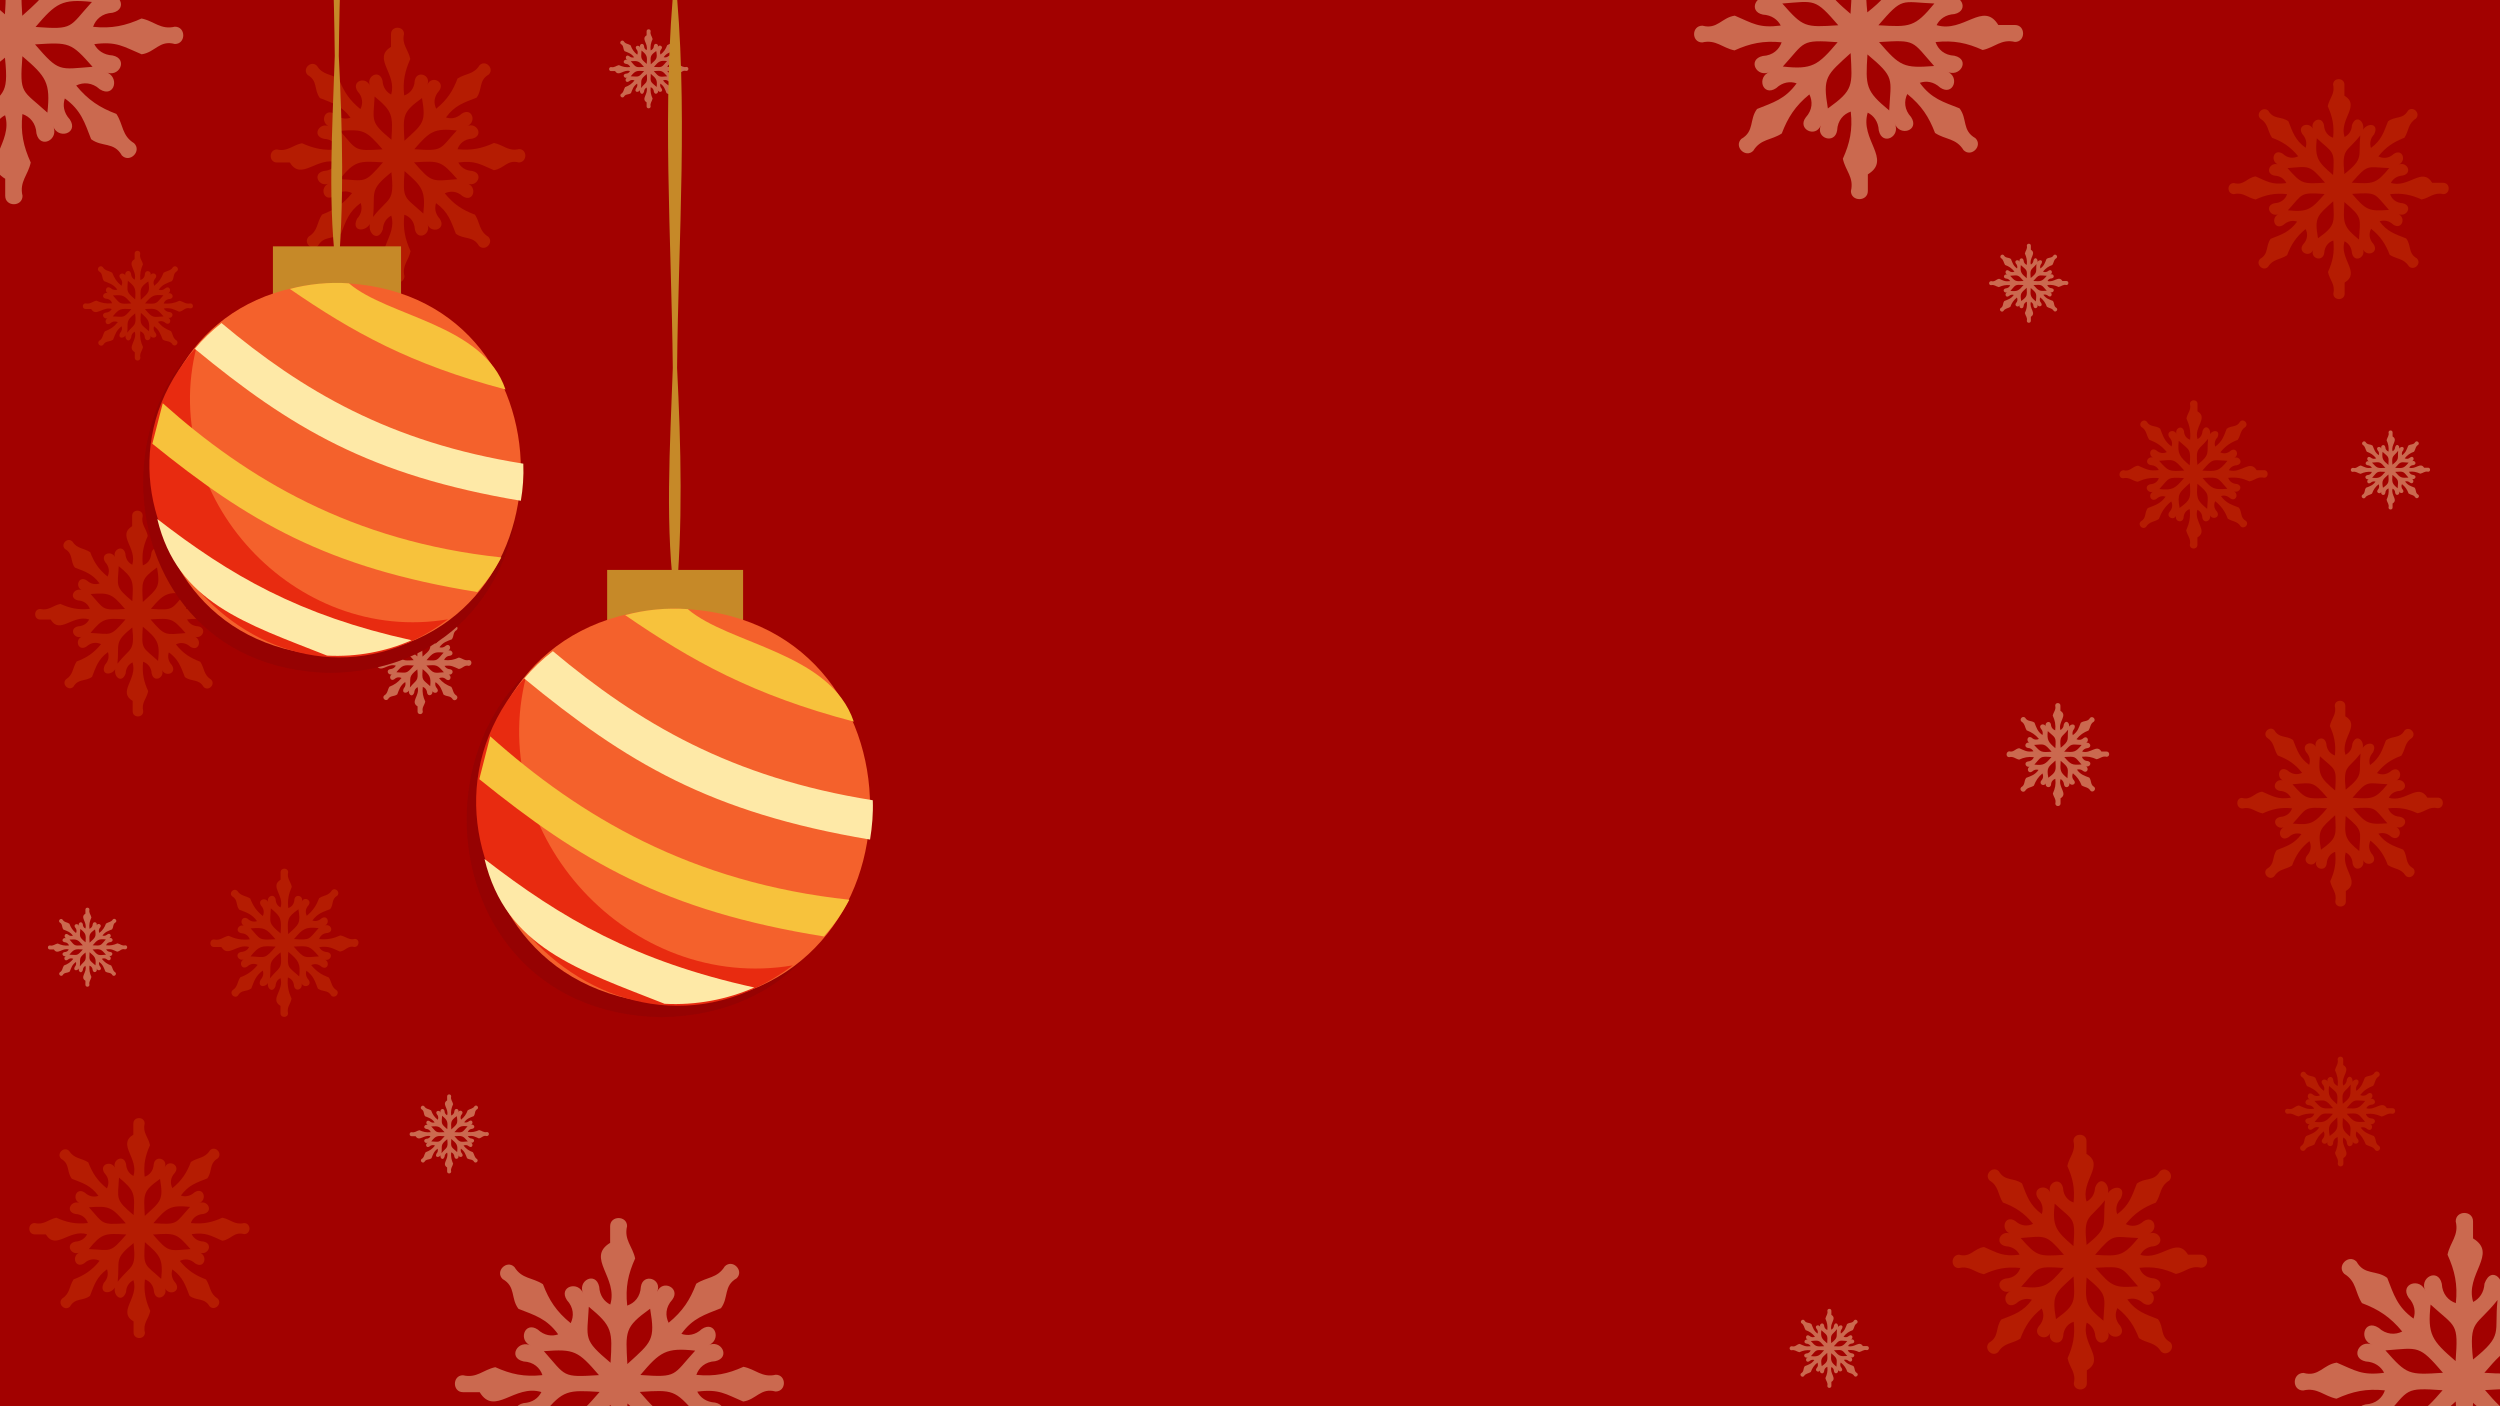 <?xml version="1.0" encoding="utf-8"?>
<!-- Generator: Adobe Illustrator 26.2.1, SVG Export Plug-In . SVG Version: 6.00 Build 0)  -->
<svg version="1.1" id="Layer_1" xmlns="http://www.w3.org/2000/svg" xmlns:xlink="http://www.w3.org/1999/xlink" x="0px" y="0px"
	 viewBox="0 0 1920 1080" style="enable-background:new 0 0 1920 1080;" xml:space="preserve">
<style type="text/css">
	.st0{clip-path:url(#SVGID_00000105414726642450825050000001154573622039946903_);fill:#A20100;}
	.st1{clip-path:url(#SVGID_00000105414726642450825050000001154573622039946903_);}
	.st2{fill:#B51C02;}
	.st3{fill:#CB694F;}
	.st4{clip-path:url(#SVGID_00000105414726642450825050000001154573622039946903_);fill:#960202;}
	.st5{fill:#C68928;}
	.st6{fill:#F4612C;}
	.st7{fill-rule:evenodd;clip-rule:evenodd;fill:#E82B10;}
	.st8{fill:#FEE9A7;}
	.st9{fill:#F7C23C;}
</style>
<g>
	<defs>
		<rect id="SVGID_1_" width="1920" height="1080"/>
	</defs>
	<clipPath id="SVGID_00000111171181390605347110000009052454324259576499_">
		<use xlink:href="#SVGID_1_"  style="overflow:visible;"/>
	</clipPath>
	
		<rect style="clip-path:url(#SVGID_00000111171181390605347110000009052454324259576499_);fill:#A20100;" width="1920" height="1080"/>
	<g style="clip-path:url(#SVGID_00000111171181390605347110000009052454324259576499_);">
		<path class="st2" d="M180.9,467.5c-6.6,1.6-9.6-2.6-15.5-3.8c-7.5,3.4-13.8,4.8-22.6,3.9c1.2-3.5,4.2-6.3,9.1-6.6
			c7.7-1.7,2.8-10.9-3.6-7.6c6.8-2.2,3.7-12.2-2.9-7.9c-3.1,2.9-6.7,3.4-9.8,2.3c5.5-7.6,11.3-9.2,19-12.3
			c3.8-5.1,1.1-10.7,7.6-14.4c3.7-3.7-2.1-9.4-5.7-5.7c-3.6,5.8-8.7,5-13.7,8.3c-2.9,7.7-6.4,13.2-13.3,18.7
			c-1.7-3.3-1.5-7.5,1.8-11.1c4.2-5.6-4.7-10-7.3-3.8c2.6-6.2-6.8-9.3-7.8-2.4c-0.3,4.9-3.1,7.9-6.5,9.1c-0.9-8.8,0.4-15.1,3.8-22.6
			c-1.2-5.9-5.4-8.9-3.9-15.5c0-5.2-8.1-5.2-8.1,0c0,2.7,0,5.3,0,8c-11.8,7.2,4,16.7,0.1,29.6c-2.9-1.4-5.1-4.3-5.3-8.5
			c-1.7-7.7-10.9-2.8-7.6,3.6c-2.2-6.8-12.2-3.7-7.9,2.9c3.3,3.6,3.4,7.8,1.8,11.1c-6.9-5.6-10.4-11-13.3-18.7
			c-5-3.3-10.1-2.5-13.7-8.2c-3.7-3.7-9.4,2.1-5.7,5.7c6.5,3.7,3.8,9.2,7.6,14.3c7.7,3,13.5,4.7,19,12.2c-3.1,1-6.6,0.6-9.8-2.3
			c-6.4-4.3-9.7,5.6-3,7.8c-6.4-3.4-11.7,5.7-3.8,7.5c4.9,0.3,7.9,3.1,9.1,6.5c-8.8,0.9-15.1-0.4-22.6-3.8
			c-5.9,1.2-8.9,5.4-15.5,3.9c-5.2,0-5.2,8.1,0,8.1c2.7,0,5.3,0,8,0c7.2,11.8,16.7-4,29.6-0.1c-1.4,2.9-4.3,5.1-8.5,5.3
			c-7.7,1.7-2.8,10.9,3.6,7.6c-6.8,2.2-3.7,12.2,2.9,7.9c3.6-3.3,7.8-3.4,11.1-1.8c-5.6,6.9-11,10.4-18.7,13.3
			c-3.3,5-2.5,10.1-8.2,13.7c-3.7,3.7,2.1,9.4,5.7,5.7c3.7-6.5,9.2-3.8,14.3-7.6c3-7.7,4.7-13.5,12.2-19c1,3.1,0.6,6.6-2.3,9.8
			c-4.2,8.9,7.2,8.6,9,0.8c-4.3,6.6,3.6,15.1,6.9,5.8c0.2-4.3,2.4-7.1,5.3-8.5c4,12.9-11.8,22.5,0.1,29.6c0,2.7,0,5.3,0,8
			c0,5.2,8.1,5.2,8.1,0c-1.6-6.6,2.6-9.6,3.8-15.5c-3.4-7.5-4.8-13.8-3.9-22.6c3.5,1.2,6.3,4.2,6.6,9.1c1.7,7.7,10.9,2.8,7.6-3.6
			c2.2,6.8,12.2,3.7,7.9-2.9c-2.9-3.1-3.4-6.7-2.3-9.8c7.6,5.5,9.2,11.3,12.3,19c5.1,3.8,10.7,1.1,14.4,7.6c3.7,3.7,9.4-2.1,5.7-5.7
			c-5.8-3.6-5-8.7-8.3-13.7c-7.7-2.9-13.2-6.4-18.7-13.3c3.3-1.7,7.5-1.5,11.1,1.8c6.8,4.3,9.5-6,2.6-8.1c6.3,3.2,10.9-6.1,3.4-7.6
			c-4.3-0.2-7.1-2.4-8.5-5.3c10.5-1.4,13.5,1.1,22.1,4.7c6.3-0.9,8.3-6.8,15.5-4.8C186.1,475.6,186.1,467.5,180.9,467.5z
			 M142.2,455.9c-10.9,11.9-8.2,13-26.3,11.7C125.4,456.4,128.2,454.4,142.2,455.9z M120.6,435.8c2.6,15.1,0.7,16-10.9,26.5
			C108.9,446.6,108.2,444.7,120.6,435.8z M91.2,434.8c11.4,9.4,11.4,11.6,10.4,26.9C88.2,450.5,90.3,450.4,91.2,434.8z M69.6,456.2
			c14.6-1.1,16.4-0.2,26.4,11.5C78.1,468.8,80.4,468.3,69.6,456.2z M69.5,486.1c9.4-11.4,11.6-11.4,26.9-10.4
			C84.5,489.5,85.6,486.9,69.5,486.1z M90.2,509.7c1.6-15.5-3-16.2,11.4-27.8C103.6,501,100.2,497,90.2,509.7z M121.4,507.6
			c-11.9-10.9-13-8.2-11.7-26.3C120.9,490.7,123,493.6,121.4,507.6z M142.5,486.2c-15.7,1.2-15.6,2.6-26.9-10.5
			C131.7,474.7,132.4,474.7,142.5,486.2z"/>
		<path class="st2" d="M398.6,114.5c-8.2,2-11.9-3.2-19.2-4.7c-9.3,4.2-17.1,5.9-28,4.8c1.4-4.3,5.2-7.8,11.2-8.1
			c9.5-2.1,3.5-13.4-4.4-9.4c8.4-2.8,4.5-15.1-3.6-9.8c-3.9,3.6-8.3,4.2-12.1,2.9c6.8-9.4,13.9-11.4,23.5-15.2
			c4.7-6.3,1.4-13.2,9.4-17.8c4.5-4.6-2.5-11.6-7.1-7.1c-4.4,7.2-10.7,6.2-16.9,10.2c-3.6,9.5-7.9,16.3-16.4,23.2
			c-2-4.1-1.9-9.2,2.2-13.7c5.2-6.9-5.8-12.4-9-4.7c3.2-7.7-8.4-11.5-9.7-3c-0.3,6-3.8,9.8-8.1,11.2c-1.2-10.9,0.6-18.7,4.7-28
			c-1.5-7.3-6.7-11-4.8-19.2c0-6.4-10-6.4-10,0c0,3.3,0,6.6,0,9.9c-14.6,8.9,4.9,20.7,0.1,36.6c-3.5-1.8-6.3-5.3-6.6-10.5
			c-2.1-9.5-13.4-3.5-9.4,4.4c-2.8-8.4-15.1-4.5-9.8,3.6c4.1,4.4,4.3,9.6,2.2,13.7c-8.5-6.9-12.8-13.6-16.5-23.1
			c-6.2-4.1-12.5-3-16.9-10.2c-4.6-4.5-11.6,2.5-7.1,7.1c8,4.5,4.6,11.4,9.4,17.7c9.6,3.8,16.7,5.8,23.5,15.1
			c-3.8,1.3-8.2,0.8-12.1-2.8c-7.9-5.3-12,6.9-3.7,9.7c-7.9-4.2-14.5,7-4.7,9.3c6,0.3,9.8,3.8,11.2,8.1c-10.9,1.2-18.7-0.6-28-4.7
			c-7.3,1.5-11,6.7-19.2,4.8c-6.4,0-6.4,10,0,10c3.3,0,6.6,0,9.9,0c8.9,14.6,20.7-4.9,36.6-0.1c-1.8,3.5-5.3,6.3-10.5,6.6
			c-9.5,2.1-3.5,13.4,4.4,9.4c-8.4,2.8-4.5,15.1,3.6,9.8c4.4-4.1,9.6-4.3,13.7-2.2c-6.9,8.5-13.6,12.8-23.1,16.5
			c-4.1,6.2-3,12.5-10.2,16.9c-4.5,4.6,2.5,11.6,7.1,7.1c4.5-8,11.4-4.6,17.7-9.4c3.8-9.6,5.8-16.7,15.1-23.5
			c1.3,3.8,0.8,8.2-2.8,12.1c-5.2,11,8.9,10.6,11.2,1c-5.3,8.2,4.5,18.6,8.6,7.2c0.3-5.3,3-8.8,6.5-10.6c4.9,16-14.5,27.8,0.1,36.6
			c0,3.3,0,6.6,0,9.9c0,6.4,10,6.4,10,0c-2-8.2,3.2-11.9,4.7-19.2c-4.2-9.3-5.9-17.1-4.8-28c4.3,1.4,7.8,5.2,8.1,11.2
			c2.1,9.5,13.4,3.5,9.4-4.4c2.8,8.4,15.1,4.5,9.8-3.6c-3.6-3.9-4.2-8.3-2.9-12.1c9.4,6.8,11.4,13.9,15.2,23.5
			c6.3,4.7,13.2,1.4,17.8,9.4c4.6,4.5,11.6-2.5,7.1-7.1c-7.2-4.4-6.2-10.7-10.2-16.9c-9.5-3.6-16.3-7.9-23.2-16.4
			c4.1-2,9.2-1.9,13.7,2.2c8.4,5.4,11.8-7.4,3.2-10c7.8,3.9,13.5-7.5,4.1-9.4c-5.3-0.3-8.8-3-10.6-6.5c13-1.7,16.7,1.4,27.3,5.9
			c7.8-1.1,10.3-8.4,19.2-5.9C405.1,124.5,405.1,114.5,398.6,114.5z M350.8,100.2c-13.5,14.7-10.2,16-32.6,14.4
			C330,100.9,333.5,98.3,350.8,100.2z M324.1,75.3c3.2,18.7,0.9,19.7-13.5,32.8C309.6,88.7,308.8,86.4,324.1,75.3z M287.7,74.1
			c14,11.6,14.1,14.4,12.9,33.2C284.1,93.5,286.7,93.4,287.7,74.1z M261.1,100.5c18.1-1.4,20.2-0.3,32.7,14.2
			C271.6,116.1,274.4,115.6,261.1,100.5z M260.9,137.6c11.6-14,14.4-14.1,33.2-12.9C279.4,141.7,280.9,138.5,260.9,137.6z
			 M286.5,166.6c2-19.2-3.7-20.1,14.1-34.3C303.1,155.9,298.8,151,286.5,166.6z M325.1,164c-14.7-13.5-16-10.2-14.4-32.6
			C324.4,143.2,327,146.7,325.1,164z M351.2,137.6c-19.4,1.5-19.3,3.2-33.2-12.9C337.8,123.4,338.7,123.5,351.2,137.6z"/>
		<path class="st3" d="M360.1,506.9c-3.3,0.8-4.8-1.3-7.7-1.9c-3.7,1.7-6.9,2.4-11.3,1.9c0.6-1.7,2.1-3.1,4.5-3.3
			c3.8-0.8,1.4-5.4-1.8-3.8c3.4-1.1,1.8-6.1-1.4-3.9c-1.6,1.5-3.4,1.7-4.9,1.2c2.7-3.8,5.6-4.6,9.5-6.1c1.9-2.6,0.6-5.3,3.8-7.2
			c1.8-1.8-1-4.7-2.9-2.9c-1.8,2.9-4.3,2.5-6.8,4.1c-1.5,3.8-3.2,6.6-6.6,9.4c-0.8-1.6-0.8-3.7,0.9-5.5c2.1-2.8-2.3-5-3.6-1.9
			c1.3-3.1-3.4-4.6-3.9-1.2c-0.1,2.4-1.5,3.9-3.3,4.5c-0.5-4.4,0.2-7.5,1.9-11.3c-0.6-2.9-2.7-4.4-1.9-7.7c0-2.6-4-2.6-4,0
			c0,1.3,0,2.7,0,4c-5.9,3.6,2,8.3,0,14.8c-1.4-0.7-2.5-2.1-2.7-4.3c-0.8-3.8-5.4-1.4-3.8,1.8c-1.1-3.4-6.1-1.8-3.9,1.4
			c1.7,1.8,1.7,3.9,0.9,5.5c-3.4-2.8-5.2-5.5-6.7-9.3c-2.5-1.6-5.1-1.2-6.8-4.1c-1.8-1.8-4.7,1-2.9,2.9c3.2,1.8,1.9,4.6,3.8,7.2
			c3.9,1.5,6.8,2.3,9.5,6.1c-1.5,0.5-3.3,0.3-4.9-1.1c-3.2-2.1-4.8,2.8-1.5,3.9c-3.2-1.7-5.9,2.8-1.9,3.8c2.4,0.1,3.9,1.5,4.5,3.3
			c-4.4,0.5-7.5-0.2-11.3-1.9c-2.9,0.6-4.4,2.7-7.7,1.9c-2.6,0-2.6,4,0,4c1.3,0,2.7,0,4,0c3.6,5.9,8.3-2,14.8,0
			c-0.7,1.4-2.1,2.5-4.3,2.7c-3.8,0.8-1.4,5.4,1.8,3.8c-3.4,1.1-1.8,6.1,1.4,3.9c1.8-1.7,3.9-1.7,5.5-0.9c-2.8,3.4-5.5,5.2-9.3,6.7
			c-1.6,2.5-1.2,5.1-4.1,6.8c-1.8,1.8,1,4.7,2.9,2.9c1.8-3.2,4.6-1.9,7.2-3.8c1.5-3.9,2.3-6.8,6.1-9.5c0.5,1.5,0.3,3.3-1.1,4.9
			c-2.1,4.4,3.6,4.3,4.5,0.4c-2.1,3.3,1.8,7.5,3.5,2.9c0.1-2.1,1.2-3.5,2.6-4.3c2,6.5-5.9,11.2,0,14.8c0,1.3,0,2.7,0,4
			c0,2.6,4,2.6,4,0c-0.8-3.3,1.3-4.8,1.9-7.7c-1.7-3.7-2.4-6.9-1.9-11.3c1.7,0.6,3.1,2.1,3.3,4.5c0.8,3.8,5.4,1.4,3.8-1.8
			c1.1,3.4,6.1,1.8,3.9-1.4c-1.5-1.6-1.7-3.4-1.2-4.9c3.8,2.7,4.6,5.6,6.1,9.5c2.6,1.9,5.3,0.6,7.2,3.8c1.8,1.8,4.7-1,2.9-2.9
			c-2.9-1.8-2.5-4.3-4.1-6.8c-3.8-1.5-6.6-3.2-9.4-6.6c1.6-0.8,3.7-0.8,5.5,0.9c3.4,2.2,4.8-3,1.3-4c3.2,1.6,5.4-3,1.7-3.8
			c-2.1-0.1-3.5-1.2-4.3-2.6c5.3-0.7,6.7,0.6,11,2.4c3.2-0.5,4.2-3.4,7.7-2.4C362.7,511,362.7,506.9,360.1,506.9z M340.7,501.2
			c-5.4,5.9-4.1,6.5-13.1,5.8C332.3,501.4,333.7,500.4,340.7,501.2z M330,491.1c1.3,7.6,0.4,8-5.5,13.2
			C324.1,496.5,323.8,495.6,330,491.1z M315.3,490.7c5.7,4.7,5.7,5.8,5.2,13.4C313.8,498.5,314.8,498.4,315.3,490.7z M304.5,501.3
			c7.3-0.6,8.2-0.1,13.2,5.7C308.8,507.6,309.9,507.4,304.5,501.3z M304.4,516.3c4.7-5.7,5.8-5.7,13.4-5.2
			C311.9,517.9,312.5,516.6,304.4,516.3z M314.8,528c0.8-7.8-1.5-8.1,5.7-13.9C321.5,523.7,319.8,521.7,314.8,528z M330.4,527
			c-5.9-5.4-6.5-4.1-5.8-13.1C330.1,518.5,331.1,520,330.4,527z M340.9,516.3c-7.8,0.6-7.8,1.3-13.4-5.2
			C335.5,510.5,335.8,510.6,340.9,516.3z"/>
		<path class="st3" d="M96.2,726c-2.6,0.6-3.7-1-6-1.5c-2.9,1.3-5.3,1.8-8.7,1.5c0.4-1.3,1.6-2.4,3.5-2.5c2.9-0.7,1.1-4.2-1.4-2.9
			c2.6-0.9,1.4-4.7-1.1-3c-1.2,1.1-2.6,1.3-3.8,0.9c2.1-2.9,4.3-3.5,7.3-4.7c1.5-2,0.4-4.1,2.9-5.5c1.4-1.4-0.8-3.6-2.2-2.2
			c-1.4,2.2-3.3,1.9-5.3,3.2c-1.1,3-2.5,5.1-5.1,7.2c-0.6-1.3-0.6-2.9,0.7-4.3c1.6-2.1-1.8-3.8-2.8-1.5c1-2.4-2.6-3.6-3-0.9
			c-0.1,1.9-1.2,3-2.5,3.5c-0.4-3.4,0.2-5.8,1.5-8.7c-0.5-2.3-2.1-3.4-1.5-6c0-2-3.1-2-3.1,0c0,1,0,2,0,3.1c-4.5,2.8,1.5,6.4,0,11.4
			c-1.1-0.5-2-1.6-2-3.3c-0.7-2.9-4.2-1.1-2.9,1.4c-0.9-2.6-4.7-1.4-3,1.1c1.3,1.4,1.3,3,0.7,4.3c-2.6-2.1-4-4.2-5.1-7.2
			c-1.9-1.3-3.9-0.9-5.3-3.2c-1.4-1.4-3.6,0.8-2.2,2.2c2.5,1.4,1.4,3.5,2.9,5.5c3,1.2,5.2,1.8,7.3,4.7c-1.2,0.4-2.6,0.2-3.8-0.9
			c-2.5-1.7-3.7,2.1-1.2,3c-2.5-1.3-4.5,2.2-1.5,2.9c1.9,0.1,3,1.2,3.5,2.5c-3.4,0.4-5.8-0.2-8.7-1.5c-2.3,0.5-3.4,2.1-6,1.5
			c-2,0-2,3.1,0,3.1c1,0,2,0,3.1,0c2.8,4.5,6.4-1.5,11.4,0c-0.5,1.1-1.6,2-3.3,2c-2.9,0.7-1.1,4.2,1.4,2.9c-2.6,0.9-1.4,4.7,1.1,3
			c1.4-1.3,3-1.3,4.3-0.7c-2.1,2.6-4.2,4-7.2,5.1c-1.3,1.9-0.9,3.9-3.2,5.3c-1.4,1.4,0.8,3.6,2.2,2.2c1.4-2.5,3.5-1.4,5.5-2.9
			c1.2-3,1.8-5.2,4.7-7.3c0.4,1.2,0.2,2.6-0.9,3.8c-1.6,3.4,2.8,3.3,3.5,0.3c-1.6,2.5,1.4,5.8,2.7,2.2c0.1-1.6,0.9-2.7,2-3.3
			c1.5,5-4.5,8.6,0,11.4c0,1,0,2,0,3.1c0,2,3.1,2,3.1,0c-0.6-2.5,1-3.7,1.5-6c-1.3-2.9-1.8-5.3-1.5-8.7c1.3,0.4,2.4,1.6,2.5,3.5
			c0.7,2.9,4.2,1.1,2.9-1.4c0.9,2.6,4.7,1.4,3-1.1c-1.1-1.2-1.3-2.6-0.9-3.8c2.9,2.1,3.5,4.3,4.7,7.3c2,1.5,4.1,0.4,5.5,2.9
			c1.4,1.4,3.6-0.8,2.2-2.2c-2.2-1.4-1.9-3.3-3.2-5.3c-3-1.1-5.1-2.5-7.2-5.1c1.3-0.6,2.9-0.6,4.3,0.7c2.6,1.7,3.7-2.3,1-3.1
			c2.4,1.2,4.2-2.3,1.3-2.9c-1.6-0.1-2.7-0.9-3.3-2c4.1-0.5,5.2,0.4,8.5,1.8c2.4-0.4,3.2-2.6,6-1.8C98.2,729.1,98.2,726,96.2,726z
			 M81.3,721.5c-4.2,4.6-3.2,5-10.1,4.5C74.8,721.7,75.9,720.9,81.3,721.5z M73,713.8c1,5.8,0.3,6.1-4.2,10.2
			C68.5,717.9,68.2,717.2,73,713.8z M61.7,713.4c4.4,3.6,4.4,4.5,4,10.3C60.5,719.4,61.3,719.4,61.7,713.4z M53.4,721.6
			c5.6-0.4,6.3-0.1,10.2,4.4C56.6,726.5,57.5,726.3,53.4,721.6z M53.3,733.2c3.6-4.4,4.5-4.4,10.3-4
			C59.1,734.4,59.5,733.4,53.3,733.2z M61.3,742.2c0.6-6-1.2-6.2,4.4-10.7C66.4,738.9,65.1,737.3,61.3,742.2z M73.3,741.4
			c-4.6-4.2-5-3.2-4.5-10.1C73.1,734.9,73.9,736,73.3,741.4z M81.4,733.2c-6,0.5-6,1-10.3-4C77.2,728.7,77.5,728.8,81.4,733.2z"/>
		<path class="st3" d="M374,869.4c-2.6,0.6-3.7-1-6-1.5c-2.9,1.3-5.3,1.8-8.7,1.5c0.4-1.3,1.6-2.4,3.5-2.5c2.9-0.7,1.1-4.2-1.4-2.9
			c2.6-0.9,1.4-4.7-1.1-3c-1.2,1.1-2.6,1.3-3.8,0.9c2.1-2.9,4.3-3.5,7.3-4.7c1.5-2,0.4-4.1,2.9-5.5c1.4-1.4-0.8-3.6-2.2-2.2
			c-1.4,2.2-3.3,1.9-5.3,3.2c-1.1,3-2.5,5.1-5.1,7.2c-0.6-1.3-0.6-2.9,0.7-4.3c1.6-2.1-1.8-3.8-2.8-1.5c1-2.4-2.6-3.6-3-0.9
			c-0.1,1.9-1.2,3-2.5,3.5c-0.4-3.4,0.2-5.8,1.5-8.7c-0.5-2.3-2.1-3.4-1.5-6c0-2-3.1-2-3.1,0c0,1,0,2,0,3.1c-4.5,2.8,1.5,6.4,0,11.4
			c-1.1-0.5-2-1.6-2-3.3c-0.7-2.9-4.2-1.1-2.9,1.4c-0.9-2.6-4.7-1.4-3,1.1c1.3,1.4,1.3,3,0.7,4.3c-2.6-2.1-4-4.2-5.1-7.2
			c-1.9-1.3-3.9-0.9-5.3-3.2c-1.4-1.4-3.6,0.8-2.2,2.2c2.5,1.4,1.4,3.5,2.9,5.5c3,1.2,5.2,1.8,7.3,4.7c-1.2,0.4-2.6,0.2-3.8-0.9
			c-2.5-1.7-3.7,2.1-1.2,3c-2.5-1.3-4.5,2.2-1.5,2.9c1.9,0.1,3,1.2,3.5,2.5c-3.4,0.4-5.8-0.2-8.7-1.5c-2.3,0.5-3.4,2.1-6,1.5
			c-2,0-2,3.1,0,3.1c1,0,2,0,3.1,0c2.8,4.5,6.4-1.5,11.4,0c-0.5,1.1-1.6,2-3.3,2c-2.9,0.7-1.1,4.2,1.4,2.9c-2.6,0.9-1.4,4.7,1.1,3
			c1.4-1.3,3-1.3,4.3-0.7c-2.1,2.6-4.2,4-7.2,5.1c-1.3,1.9-0.9,3.9-3.2,5.3c-1.4,1.4,0.8,3.6,2.2,2.2c1.4-2.5,3.5-1.4,5.5-2.9
			c1.2-3,1.8-5.2,4.7-7.3c0.4,1.2,0.2,2.6-0.9,3.8c-1.6,3.4,2.8,3.3,3.5,0.3c-1.6,2.5,1.4,5.8,2.7,2.2c0.1-1.6,0.9-2.7,2-3.3
			c1.5,5-4.5,8.6,0,11.4c0,1,0,2,0,3.1c0,2,3.1,2,3.1,0c-0.6-2.5,1-3.7,1.5-6c-1.3-2.9-1.8-5.3-1.5-8.7c1.3,0.4,2.4,1.6,2.5,3.5
			c0.7,2.9,4.2,1.1,2.9-1.4c0.9,2.6,4.7,1.4,3-1.1c-1.1-1.2-1.3-2.6-0.9-3.8c2.9,2.1,3.5,4.3,4.7,7.3c2,1.5,4.1,0.4,5.5,2.9
			c1.4,1.4,3.6-0.8,2.2-2.2c-2.2-1.4-1.9-3.3-3.2-5.3c-3-1.1-5.1-2.5-7.2-5.1c1.3-0.6,2.9-0.6,4.3,0.7c2.6,1.7,3.7-2.3,1-3.1
			c2.4,1.2,4.2-2.3,1.3-2.9c-1.6-0.1-2.7-0.9-3.3-2c4.1-0.5,5.2,0.4,8.5,1.8c2.4-0.4,3.2-2.6,6-1.8C376,872.5,376,869.4,374,869.4z
			 M359.1,865c-4.2,4.6-3.2,5-10.1,4.5C352.7,865.2,353.7,864.4,359.1,865z M350.8,857.2c1,5.8,0.3,6.1-4.2,10.2
			C346.3,861.4,346.1,860.7,350.8,857.2z M339.5,856.9c4.4,3.6,4.4,4.5,4,10.3C338.4,862.9,339.2,862.9,339.5,856.9z M331.2,865.1
			c5.6-0.4,6.3-0.1,10.2,4.4C334.5,869.9,335.4,869.7,331.2,865.1z M331.2,876.6c3.6-4.4,4.5-4.4,10.3-4
			C336.9,877.9,337.4,876.9,331.2,876.6z M339.1,885.6c0.6-6-1.2-6.2,4.4-10.7C344.3,882.3,343,880.8,339.1,885.6z M351.1,884.8
			c-4.6-4.2-5-3.2-4.5-10.1C350.9,878.4,351.7,879.4,351.1,884.8z M359.3,876.6c-6,0.5-6,1-10.3-4
			C355.1,872.2,355.4,872.2,359.3,876.6z"/>
		<path class="st3" d="M527.2,51.4c-2.6,0.6-3.7-1-6-1.5c-2.9,1.3-5.3,1.8-8.7,1.5c0.4-1.3,1.6-2.4,3.5-2.5c2.9-0.7,1.1-4.2-1.4-2.9
			c2.6-0.9,1.4-4.7-1.1-3c-1.2,1.1-2.6,1.3-3.8,0.9c2.1-2.9,4.3-3.5,7.3-4.7c1.5-2,0.4-4.1,2.9-5.5c1.4-1.4-0.8-3.6-2.2-2.2
			c-1.4,2.2-3.3,1.9-5.3,3.2c-1.1,3-2.5,5.1-5.1,7.2c-0.6-1.3-0.6-2.9,0.7-4.3c1.6-2.1-1.8-3.8-2.8-1.5c1-2.4-2.6-3.6-3-0.9
			c-0.1,1.9-1.2,3-2.5,3.5c-0.4-3.4,0.2-5.8,1.5-8.7c-0.5-2.3-2.1-3.4-1.5-6c0-2-3.1-2-3.1,0c0,1,0,2,0,3.1c-4.5,2.8,1.5,6.4,0,11.4
			c-1.1-0.5-2-1.6-2-3.3c-0.7-2.9-4.2-1.1-2.9,1.4c-0.9-2.6-4.7-1.4-3,1.1c1.3,1.4,1.3,3,0.7,4.3c-2.6-2.1-4-4.2-5.1-7.2
			c-1.9-1.3-3.9-0.9-5.3-3.2c-1.4-1.4-3.6,0.8-2.2,2.2c2.5,1.4,1.4,3.5,2.9,5.5c3,1.2,5.2,1.8,7.3,4.7c-1.2,0.4-2.6,0.2-3.8-0.9
			c-2.5-1.7-3.7,2.1-1.2,3c-2.5-1.3-4.5,2.2-1.5,2.9c1.9,0.1,3,1.2,3.5,2.5c-3.4,0.4-5.8-0.2-8.7-1.5c-2.3,0.5-3.4,2.1-6,1.5
			c-2,0-2,3.1,0,3.1c1,0,2,0,3.1,0c2.8,4.5,6.4-1.5,11.4,0c-0.5,1.1-1.6,2-3.3,2c-2.9,0.7-1.1,4.2,1.4,2.9c-2.6,0.9-1.4,4.7,1.1,3
			c1.4-1.3,3-1.3,4.3-0.7c-2.1,2.6-4.2,4-7.2,5.1c-1.3,1.9-0.9,3.9-3.2,5.3c-1.4,1.4,0.8,3.6,2.2,2.2c1.4-2.5,3.5-1.4,5.5-2.9
			c1.2-3,1.8-5.2,4.7-7.3c0.4,1.2,0.2,2.6-0.9,3.8c-1.6,3.4,2.8,3.3,3.5,0.3c-1.6,2.5,1.4,5.8,2.7,2.2c0.1-1.6,0.9-2.7,2-3.3
			c1.5,5-4.5,8.6,0,11.4c0,1,0,2,0,3.1c0,2,3.1,2,3.1,0c-0.6-2.5,1-3.7,1.5-6c-1.3-2.9-1.8-5.3-1.5-8.7c1.3,0.4,2.4,1.6,2.5,3.5
			c0.7,2.9,4.2,1.1,2.9-1.4c0.9,2.6,4.7,1.4,3-1.1c-1.1-1.2-1.3-2.6-0.9-3.8c2.9,2.1,3.5,4.3,4.7,7.3c2,1.5,4.1,0.4,5.5,2.9
			c1.4,1.4,3.6-0.8,2.2-2.2c-2.2-1.4-1.9-3.3-3.2-5.3c-3-1.1-5.1-2.5-7.2-5.1c1.3-0.6,2.9-0.6,4.3,0.7c2.6,1.7,3.7-2.3,1-3.1
			c2.4,1.2,4.2-2.3,1.3-2.9c-1.6-0.1-2.7-0.9-3.3-2c4.1-0.5,5.2,0.4,8.5,1.8c2.4-0.4,3.2-2.6,6-1.8
			C529.2,54.5,529.2,51.4,527.2,51.4z M512.3,46.9c-4.2,4.6-3.2,5-10.1,4.5C505.9,47.1,506.9,46.3,512.3,46.9z M504,39.2
			c1,5.8,0.3,6.1-4.2,10.2C499.5,43.3,499.2,42.6,504,39.2z M492.7,38.8c4.4,3.6,4.4,4.5,4,10.3C491.6,44.8,492.4,44.8,492.7,38.8z
			 M484.4,47c5.6-0.4,6.3-0.1,10.2,4.4C487.7,51.9,488.6,51.7,484.4,47z M484.4,58.6c3.6-4.4,4.5-4.4,10.3-4
			C490.1,59.8,490.6,58.8,484.4,58.6z M492.3,67.6c0.6-6-1.2-6.2,4.4-10.7C497.5,64.3,496.2,62.7,492.3,67.6z M504.3,66.8
			c-4.6-4.2-5-3.2-4.5-10.1C504.1,60.3,504.9,61.4,504.3,66.8z M512.4,58.6c-6,0.5-6,1-10.3-4C508.3,54.1,508.6,54.2,512.4,58.6z"/>
		<path class="st2" d="M187.4,939.3c-7.1,1.7-10.3-2.8-16.6-4.1c-8,3.6-14.8,5.1-24.2,4.1c1.2-3.7,4.5-6.7,9.7-7
			c8.2-1.8,3-11.6-3.8-8.1c7.2-2.4,3.9-13.1-3.1-8.5c-3.4,3.1-7.2,3.6-10.5,2.5c5.9-8.1,12-9.9,20.3-13.2c4.1-5.5,1.2-11.4,8.1-15.4
			c3.9-4-2.2-10.1-6.1-6.1c-3.8,6.2-9.3,5.3-14.6,8.9c-3.1,8.2-6.9,14.1-14.2,20.1c-1.8-3.5-1.7-8,1.9-11.8c4.5-5.9-5-10.7-7.8-4.1
			c2.8-6.6-7.2-9.9-8.4-2.6c-0.3,5.2-3.3,8.5-7,9.7c-1-9.4,0.5-16.2,4.1-24.2c-1.3-6.3-5.8-9.5-4.1-16.6c0-5.6-8.7-5.6-8.7,0
			c0,2.8,0,5.7,0,8.5c-12.6,7.7,4.3,17.9,0.1,31.7c-3.1-1.5-5.4-4.6-5.7-9.1c-1.8-8.2-11.6-3-8.1,3.8c-2.4-7.2-13.1-3.9-8.5,3.1
			c3.6,3.8,3.7,8.3,1.9,11.8c-7.4-5.9-11.1-11.8-14.3-20c-5.4-3.5-10.8-2.6-14.7-8.8c-4-3.9-10.1,2.2-6.1,6.1
			c6.9,3.9,4,9.9,8.2,15.3c8.3,3.3,14.5,5,20.4,13.1c-3.3,1.1-7.1,0.7-10.5-2.5c-6.8-4.6-10.4,5.9-3.2,8.4c-6.8-3.7-12.5,6.1-4.1,8
			c5.2,0.3,8.5,3.3,9.7,7c-9.4,1-16.2-0.5-24.2-4.1c-6.3,1.3-9.5,5.8-16.6,4.1c-5.6,0-5.6,8.7,0,8.7c2.8,0,5.7,0,8.5,0
			c7.7,12.6,17.9-4.3,31.7-0.1c-1.5,3.1-4.6,5.4-9.1,5.7c-8.2,1.8-3,11.6,3.8,8.1c-7.2,2.4-3.9,13.1,3.1,8.5
			c3.8-3.6,8.3-3.7,11.8-1.9c-5.9,7.4-11.8,11.1-20,14.3c-3.5,5.4-2.6,10.8-8.8,14.7c-3.9,4,2.2,10.1,6.1,6.1
			c3.9-6.9,9.9-4,15.3-8.2c3.3-8.3,5-14.5,13.1-20.4c1.1,3.3,0.7,7.1-2.5,10.5c-4.5,9.5,7.7,9.2,9.7,0.8c-4.6,7.1,3.9,16.1,7.4,6.2
			c0.2-4.6,2.6-7.6,5.7-9.1c4.3,13.9-12.6,24,0.1,31.7c0,2.8,0,5.7,0,8.5c0,5.6,8.7,5.6,8.7,0c-1.7-7.1,2.8-10.3,4.1-16.6
			c-3.6-8-5.1-14.8-4.1-24.2c3.7,1.2,6.7,4.5,7,9.7c1.8,8.2,11.6,3,8.1-3.8c2.4,7.2,13.1,3.9,8.5-3.1c-3.1-3.4-3.6-7.2-2.5-10.5
			c8.1,5.9,9.9,12,13.2,20.3c5.5,4.1,11.4,1.2,15.4,8.1c4,3.9,10.1-2.2,6.1-6.1c-6.2-3.8-5.3-9.3-8.9-14.6
			c-8.2-3.1-14.1-6.9-20.1-14.2c3.5-1.8,8-1.7,11.8,1.9c7.3,4.7,10.2-6.4,2.8-8.6c6.8,3.4,11.7-6.5,3.6-8.2
			c-4.6-0.2-7.6-2.6-9.1-5.7c11.3-1.5,14.5,1.2,23.6,5.1c6.8-1,8.9-7.2,16.6-5.1C193,947.9,193,939.3,187.4,939.3z M146,926.9
			c-11.7,12.7-8.8,13.9-28.2,12.5C128,927.5,131,925.3,146,926.9z M122.9,905.4c2.7,16.2,0.8,17.1-11.7,28.4
			C110.3,916.9,109.6,914.9,122.9,905.4z M91.4,904.4c12.2,10,12.2,12.5,11.2,28.8C88.3,921.1,90.5,921,91.4,904.4z M68.3,927.2
			c15.7-1.2,17.5-0.2,28.3,12.3C77.4,940.7,79.9,940.2,68.3,927.2z M68.2,959.3c10-12.2,12.5-12.2,28.8-11.2
			C84.2,962.9,85.5,960,68.2,959.3z M90.4,984.4c1.7-16.6-3.2-17.4,12.2-29.7C104.7,975.2,101,970.9,90.4,984.4z M123.8,982.2
			c-12.7-11.7-13.9-8.8-12.5-28.2C123.2,964.2,125.4,967.2,123.8,982.2z M146.3,959.3c-16.8,1.3-16.7,2.8-28.8-11.2
			C134.8,947,135.5,947.1,146.3,959.3z"/>
		<path class="st3" d="M595.8,1055.8c-10.6,2.5-15.4-4.2-24.8-6.1c-12,5.4-22.1,7.6-36.2,6.2c1.9-5.5,6.7-10.1,14.5-10.5
			c12.3-2.7,4.5-17.4-5.7-12.1c10.8-3.6,5.9-19.6-4.6-12.6c-5,4.7-10.8,5.4-15.7,3.7c8.8-12.2,18-14.7,30.4-19.7
			c6.1-8.2,1.8-17.1,12.1-23c5.9-5.9-3.3-15.1-9.2-9.1c-5.7,9.3-13.9,8-21.9,13.3c-4.7,12.3-10.3,21.1-21.2,30
			c-2.6-5.3-2.5-11.9,2.8-17.7c6.7-8.9-7.5-16-11.6-6.1c4.2-9.9-10.8-14.8-12.5-3.9c-0.4,7.8-4.9,12.6-10.5,14.5
			c-1.5-14.1,0.7-24.2,6.1-36.2c-2-9.4-8.7-14.2-6.2-24.8c0-8.3-13-8.3-13,0c0,4.3,0,8.5,0,12.8c-18.8,11.5,6.4,26.7,0.1,47.4
			c-4.6-2.3-8.1-6.8-8.5-13.7c-2.7-12.3-17.4-4.5-12.1,5.7c-3.6-10.8-19.6-5.9-12.7,4.6c5.3,5.7,5.5,12.4,2.9,17.7
			c-11-8.9-16.6-17.6-21.3-29.9c-8-5.3-16.2-3.9-21.9-13.2c-5.9-5.9-15.1,3.3-9.1,9.2c10.4,5.9,6,14.8,12.2,22.9
			c12.4,4.9,21.7,7.4,30.5,19.6c-4.9,1.7-10.6,1-15.7-3.7c-10.2-6.9-15.5,8.9-4.8,12.5c-10.2-5.5-18.8,9.1-6.1,12
			c7.8,0.4,12.6,4.9,14.5,10.5c-14.1,1.5-24.2-0.7-36.2-6.1c-9.4,2-14.2,8.7-24.8,6.2c-8.3,0-8.3,13,0,13c4.3,0,8.5,0,12.8,0
			c11.5,18.8,26.7-6.4,47.4-0.1c-2.3,4.6-6.8,8.1-13.7,8.5c-12.3,2.7-4.5,17.4,5.7,12.1c-10.8,3.6-5.9,19.6,4.6,12.7
			c5.7-5.3,12.4-5.5,17.7-2.9c-8.9,11-17.6,16.6-29.9,21.3c-5.3,8-3.9,16.2-13.2,21.9c-5.9,5.9,3.3,15.1,9.2,9.1
			c5.9-10.4,14.8-6,22.9-12.2c4.9-12.4,7.4-21.7,19.6-30.5c1.7,4.9,1,10.6-3.7,15.7c-6.7,14.2,11.5,13.8,14.5,1.2
			c-6.9,10.6,5.8,24.1,11.1,9.3c0.4-6.8,3.9-11.4,8.4-13.7c6.4,20.7-18.8,35.9,0.1,47.4c0,4.3,0,8.5,0,12.8c0,8.3,13,8.3,13,0
			c-2.5-10.6,4.2-15.4,6.1-24.8c-5.4-12-7.6-22.1-6.2-36.2c5.5,1.9,10.1,6.7,10.5,14.5c2.7,12.3,17.4,4.5,12.1-5.7
			c3.6,10.8,19.6,5.9,12.6-4.6c-4.7-5-5.4-10.8-3.7-15.7c12.2,8.8,14.7,18,19.7,30.4c8.2,6.1,17.1,1.8,23,12.1
			c5.9,5.9,15.1-3.3,9.1-9.2c-9.3-5.7-8-13.9-13.3-21.9c-12.3-4.7-21.1-10.3-30-21.2c5.3-2.6,11.9-2.5,17.7,2.8
			c10.9,7,15.2-9.6,4.1-12.9c10.1,5.1,17.4-9.7,5.4-12.2c-6.8-0.4-11.4-3.9-13.7-8.4c16.9-2.2,21.6,1.8,35.3,7.6
			c10.1-1.5,13.4-10.8,24.8-7.7C604.2,1068.7,604.1,1055.8,595.8,1055.8z M533.9,1037.3c-17.4,19-13.2,20.8-42.1,18.7
			C506.9,1038.2,511.4,1034.8,533.9,1037.3z M499.3,1005.1c4.1,24.2,1.2,25.5-17.5,42.5C480.5,1022.4,479.4,1019.4,499.3,1005.1z
			 M452.2,1003.6c18.2,15,18.2,18.6,16.7,43C447.5,1028.6,450.9,1028.5,452.2,1003.6z M417.7,1037.7c23.4-1.8,26.2-0.3,42.3,18.4
			C431.3,1057.9,435,1057.2,417.7,1037.7z M417.5,1085.7c15-18.2,18.6-18.2,43-16.7C441.5,1091,443.4,1086.8,417.5,1085.7z
			 M450.7,1123.3c2.6-24.9-4.8-26,18.3-44.4C472.1,1109.4,466.6,1103,450.7,1123.3z M500.6,1120c-19-17.4-20.8-13.2-18.7-42.1
			C499.7,1093,503.1,1097.5,500.6,1120z M534.3,1085.7c-25.1,1.9-25,4.2-43-16.7C517,1067.3,518.2,1067.4,534.3,1085.7z"/>
		<path class="st3" d="M134.3,20.5c-10.9,2.6-15.9-4.3-25.6-6.3c-12.4,5.6-22.8,7.9-37.2,6.4c1.9-5.7,6.9-10.4,14.9-10.8
			C99.1,7,91.1-8.1,80.6-2.7c11.1-3.7,6-20.2-4.8-13c-5.2,4.8-11.1,5.5-16.1,3.8C68.8-24.4,78.3-27,91-32.1
			c6.3-8.4,1.8-17.6,12.5-23.6c6.1-6.1-3.4-15.5-9.4-9.4c-5.9,9.6-14.3,8.2-22.5,13.6c-4.8,12.7-10.6,21.7-21.8,30.9
			c-2.7-5.4-2.5-12.3,2.9-18.2c6.9-9.1-7.7-16.4-12-6.3c4.3-10.2-11.1-15.3-12.9-4c-0.4,8-5.1,13-10.8,14.9
			c-1.5-14.5,0.7-24.9,6.2-37.2c-2-9.7-8.9-14.6-6.4-25.5c0-8.6-13.3-8.6-13.3,0c0,4.4,0,8.8,0,13.1C-15.8-71.9,10.2-56.2,3.7-35
			C-1-37.3-4.7-42-5-49c-2.8-12.6-17.9-4.6-12.5,5.9c-3.7-11.1-20.2-6-13,4.8c5.5,5.9,5.7,12.8,3,18.2C-38.9-29.3-44.6-38.3-49.5-51
			c-8.3-5.4-16.7-4-22.5-13.6c-6.1-6.1-15.5,3.4-9.4,9.4c10.7,6,6.2,15.2,12.5,23.6c12.8,5,22.3,7.7,31.3,20.1
			c-5,1.7-10.9,1-16.2-3.8c-10.5-7.1-16,9.1-5,12.9C-69.2-7.9-78,7.1-65,10.1c8,0.4,13,5.1,14.9,10.8c-14.5,1.5-24.9-0.7-37.2-6.2
			c-9.7,2-14.6,8.9-25.5,6.4c-8.6,0-8.6,13.3,0,13.3c4.4,0,8.8,0,13.1,0c11.8,19.4,27.5-6.6,48.8-0.1c-2.3,4.7-7,8.4-14,8.7
			c-12.6,2.8-4.6,17.9,5.9,12.5c-11.1,3.7-6,20.2,4.8,13c5.9-5.5,12.8-5.7,18.2-3c-9.1,11.3-18.1,17.1-30.8,21.9
			c-5.4,8.3-4,16.7-13.6,22.5c-6.1,6.1,3.4,15.5,9.4,9.4c6-10.7,15.2-6.2,23.6-12.5c5-12.8,7.7-22.3,20.1-31.3
			c1.7,5,1,10.9-3.8,16.2c-6.9,14.6,11.9,14.2,14.9,1.3c-7.1,10.9,5.9,24.8,11.4,9.6c0.4-7,4-11.7,8.7-14.1
			c6.5,21.3-19.4,37,0.1,48.8c0,4.4,0,8.8,0,13.1c0,8.6,13.3,8.6,13.3,0c-2.6-10.9,4.3-15.9,6.3-25.6c-5.6-12.4-7.9-22.8-6.4-37.2
			c5.7,1.9,10.4,6.9,10.8,14.9C30.8,115,46,107,40.6,96.5c3.7,11.1,20.2,6,13-4.8c-4.8-5.2-5.5-11.1-3.8-16.1
			c12.5,9,15.2,18.5,20.2,31.3c8.4,6.3,17.6,1.8,23.6,12.5c6.1,6.1,15.5-3.4,9.4-9.4c-9.6-5.9-8.2-14.3-13.6-22.5
			c-12.7-4.8-21.7-10.6-30.9-21.8c5.4-2.7,12.3-2.5,18.2,2.9C88,75.7,92.4,58.7,81,55.2c10.4,5.2,17.9-10,5.5-12.6
			c-7-0.4-11.7-4-14.1-8.7c17.3-2.3,22.3,1.9,36.4,7.8c10.4-1.5,13.7-11.2,25.5-7.9C142.9,33.8,142.9,20.5,134.3,20.5z M70.6,1.5
			C52.7,21.1,57.1,22.9,27.3,20.7C42.9,2.4,47.6-1,70.6,1.5z M35.1-31.6c4.2,24.9,1.2,26.3-18,43.7C15.7-13.9,14.6-16.9,35.1-31.6z
			 M-13.4-33.2C5.3-17.8,5.3-14,3.8,11C-18.2-7.5-14.8-7.6-13.4-33.2z M-48.9,1.9C-24.8,0-21.9,1.6-5.3,20.8
			C-34.9,22.7-31.1,22-48.9,1.9z M-49.1,51.3c15.4-18.7,19.2-18.7,44.2-17.2C-24.4,56.8-22.5,52.5-49.1,51.3z M-15,90
			c2.7-25.6-4.9-26.7,18.8-45.7C7.1,75.7,1.4,69.1-15,90z M36.4,86.5C16.8,68.6,15,73,17.2,43.2C35.5,58.8,38.9,63.5,36.4,86.5z
			 M71.1,51.3c-25.8,2-25.7,4.3-44.2-17.2C53.3,32.4,54.5,32.5,71.1,51.3z"/>
		<path class="st2" d="M272.6,721.1c-4.8,1.1-6.9-1.9-11.2-2.7c-5.4,2.4-10,3.4-16.3,2.8c0.8-2.5,3-4.5,6.5-4.7
			c5.5-1.2,2-7.8-2.6-5.5c4.9-1.6,2.6-8.8-2.1-5.7c-2.3,2.1-4.8,2.4-7,1.7c3.9-5.5,8.1-6.6,13.7-8.8c2.8-3.7,0.8-7.7,5.4-10.3
			c2.6-2.7-1.5-6.8-4.1-4.1c-2.6,4.2-6.2,3.6-9.8,6c-2.1,5.5-4.6,9.5-9.5,13.5c-1.2-2.4-1.1-5.4,1.3-8c3-4-3.4-7.2-5.2-2.7
			c1.9-4.5-4.9-6.7-5.6-1.7c-0.2,3.5-2.2,5.7-4.7,6.5c-0.7-6.3,0.3-10.9,2.7-16.3c-0.9-4.2-3.9-6.4-2.8-11.2c0-3.7-5.8-3.7-5.8,0
			c0,1.9,0,3.8,0,5.7c-8.5,5.2,2.9,12,0,21.3c-2.1-1-3.7-3.1-3.8-6.1c-1.2-5.5-7.8-2-5.5,2.6c-1.6-4.9-8.8-2.6-5.7,2.1
			c2.4,2.6,2.5,5.6,1.3,8c-4.9-4-7.5-7.9-9.6-13.4c-3.6-2.4-7.3-1.8-9.9-5.9c-2.7-2.6-6.8,1.5-4.1,4.1c4.7,2.6,2.7,6.6,5.5,10.3
			c5.6,2.2,9.7,3.3,13.7,8.8c-2.2,0.8-4.8,0.4-7.1-1.7c-4.6-3.1-7,4-2.2,5.6c-4.6-2.5-8.4,4.1-2.8,5.4c3.5,0.2,5.7,2.2,6.5,4.7
			c-6.3,0.7-10.9-0.3-16.3-2.7c-4.2,0.9-6.4,3.9-11.2,2.8c-3.7,0-3.7,5.8,0,5.8c1.9,0,3.8,0,5.7,0c5.2,8.5,12-2.9,21.3,0
			c-1,2.1-3.1,3.6-6.1,3.8c-5.5,1.2-2,7.8,2.6,5.5c-4.9,1.6-2.6,8.8,2.1,5.7c2.6-2.4,5.6-2.5,8-1.3c-4,4.9-7.9,7.5-13.4,9.6
			c-2.4,3.6-1.8,7.3-5.9,9.9c-2.6,2.7,1.5,6.8,4.1,4.1c2.6-4.7,6.6-2.7,10.3-5.5c2.2-5.6,3.3-9.7,8.8-13.7c0.8,2.2,0.4,4.8-1.7,7.1
			c-3,6.4,5.2,6.2,6.5,0.6c-3.1,4.8,2.6,10.8,5,4.2c0.2-3.1,1.7-5.1,3.8-6.1c2.9,9.3-8.5,16.1,0,21.3c0,1.9,0,3.8,0,5.7
			c0,3.7,5.8,3.7,5.8,0c-1.1-4.8,1.9-6.9,2.7-11.2c-2.4-5.4-3.4-10-2.8-16.3c2.5,0.8,4.5,3,4.7,6.5c1.2,5.5,7.8,2,5.5-2.6
			c1.6,4.9,8.8,2.6,5.7-2.1c-2.1-2.3-2.4-4.8-1.7-7c5.5,3.9,6.6,8.1,8.8,13.7c3.7,2.8,7.7,0.8,10.3,5.4c2.7,2.6,6.8-1.5,4.1-4.1
			c-4.2-2.6-3.6-6.2-6-9.8c-5.5-2.1-9.5-4.6-13.5-9.5c2.4-1.2,5.4-1.1,8,1.3c4.9,3.1,6.8-4.3,1.9-5.8c4.6,2.3,7.8-4.4,2.4-5.5
			c-3.1-0.2-5.1-1.7-6.1-3.8c7.6-1,9.7,0.8,15.9,3.4c4.6-0.7,6-4.9,11.2-3.5C276.3,726.9,276.3,721.1,272.6,721.1z M244.7,712.8
			c-7.8,8.6-5.9,9.3-18.9,8.4C232.6,713.2,234.6,711.7,244.7,712.8z M229.2,698.3c1.8,10.9,0.5,11.5-7.9,19.1
			C220.7,706.1,220.3,704.7,229.2,698.3z M208,697.6c8.2,6.7,8.2,8.4,7.5,19.3C205.9,708.9,207.4,708.8,208,697.6z M192.5,713
			c10.5-0.8,11.8-0.2,19,8.3C198.6,722.1,200.3,721.7,192.5,713z M192.4,734.5c6.7-8.2,8.4-8.2,19.3-7.5
			C203.2,736.9,204,735.1,192.4,734.5z M207.3,751.4c1.2-11.2-2.2-11.7,8.2-20C217,745.2,214.5,742.3,207.3,751.4z M229.8,749.9
			c-8.6-7.8-9.3-5.9-8.4-18.9C229.4,737.8,230.9,739.9,229.8,749.9z M244.9,734.5c-11.3,0.9-11.2,1.9-19.3-7.5
			C237.2,726.3,237.7,726.3,244.9,734.5z"/>
		<path class="st2" d="M146.1,233c-3.5,0.8-5.2-1.4-8.3-2c-4,1.8-7.4,2.5-12.1,2.1c0.6-1.8,2.2-3.4,4.8-3.5c4.1-0.9,1.5-5.8-1.9-4.1
			c3.6-1.2,2-6.5-1.5-4.2c-1.7,1.6-3.6,1.8-5.2,1.2c2.9-4.1,6-4.9,10.1-6.6c2.1-2.7,0.6-5.7,4-7.7c2-2-1.1-5-3.1-3.1
			c-1.9,3.1-4.6,2.7-7.3,4.4c-1.6,4.1-3.4,7-7.1,10c-0.9-1.8-0.8-4,0.9-5.9c2.2-3-2.5-5.3-3.9-2c1.4-3.3-3.6-5-4.2-1.3
			c-0.1,2.6-1.6,4.2-3.5,4.8c-0.5-4.7,0.2-8.1,2-12.1c-0.7-3.1-2.9-4.7-2.1-8.3c0-2.8-4.3-2.8-4.3,0c0,1.4,0,2.8,0,4.3
			c-6.3,3.8,2.1,8.9,0,15.8c-1.5-0.8-2.7-2.3-2.8-4.6c-0.9-4.1-5.8-1.5-4.1,1.9c-1.2-3.6-6.5-2-4.2,1.5c1.8,1.9,1.8,4.1,1,5.9
			c-3.7-3-5.5-5.9-7.1-10c-2.7-1.8-5.4-1.3-7.3-4.4c-2-2-5,1.1-3.1,3.1c3.5,2,2,4.9,4.1,7.7c4.1,1.6,7.2,2.5,10.2,6.5
			c-1.6,0.6-3.5,0.3-5.2-1.2c-3.4-2.3-5.2,3-1.6,4.2c-3.4-1.8-6.3,3-2,4c2.6,0.1,4.2,1.6,4.8,3.5c-4.7,0.5-8.1-0.2-12.1-2
			c-3.1,0.7-4.7,2.9-8.3,2.1c-2.8,0-2.8,4.3,0,4.3c1.4,0,2.8,0,4.3,0c3.8,6.3,8.9-2.1,15.8,0c-0.8,1.5-2.3,2.7-4.6,2.8
			c-4.1,0.9-1.5,5.8,1.9,4.1c-3.6,1.2-2,6.5,1.5,4.2c1.9-1.8,4.1-1.8,5.9-1c-3,3.7-5.9,5.5-10,7.1c-1.8,2.7-1.3,5.4-4.4,7.3
			c-2,2,1.1,5,3.1,3.1c2-3.5,4.9-2,7.7-4.1c1.6-4.1,2.5-7.2,6.5-10.2c0.6,1.6,0.3,3.5-1.2,5.2c-2.2,4.7,3.8,4.6,4.8,0.4
			c-2.3,3.5,1.9,8,3.7,3.1c0.1-2.3,1.3-3.8,2.8-4.6c2.1,6.9-6.3,12,0,15.8c0,1.4,0,2.8,0,4.3c0,2.8,4.3,2.8,4.3,0
			c-0.8-3.5,1.4-5.2,2-8.3c-1.8-4-2.5-7.4-2.1-12.1c1.8,0.6,3.4,2.2,3.5,4.8c0.9,4.1,5.8,1.5,4.1-1.9c1.2,3.6,6.5,2,4.2-1.5
			c-1.6-1.7-1.8-3.6-1.2-5.2c4.1,2.9,4.9,6,6.6,10.1c2.7,2,5.7,0.6,7.7,4c2,2,5-1.1,3.1-3.1c-3.1-1.9-2.7-4.6-4.4-7.3
			c-4.1-1.6-7-3.4-10-7.1c1.8-0.9,4-0.8,5.9,0.9c3.6,2.3,5.1-3.2,1.4-4.3c3.4,1.7,5.8-3.2,1.8-4.1c-2.3-0.1-3.8-1.3-4.6-2.8
			c5.6-0.7,7.2,0.6,11.8,2.5c3.4-0.5,4.5-3.6,8.3-2.6C148.9,237.3,148.9,233,146.1,233z M125.5,226.8c-5.8,6.4-4.4,6.9-14.1,6.2
			C116.5,227.1,118,226,125.5,226.8z M113.9,216.1c1.4,8.1,0.4,8.5-5.8,14.2C107.7,221.8,107.3,220.8,113.9,216.1z M98.2,215.6
			c6.1,5,6.1,6.2,5.6,14.3C96.6,223.9,97.8,223.9,98.2,215.6z M86.7,226.9c7.8-0.6,8.7-0.1,14.1,6.1
			C91.3,233.7,92.5,233.4,86.7,226.9z M86.6,243c5-6.1,6.2-6.1,14.3-5.6C94.6,244.7,95.3,243.3,86.6,243z M97.7,255.5
			c0.9-8.3-1.6-8.7,6.1-14.8C104.9,250.9,103,248.7,97.7,255.5z M114.4,254.4c-6.4-5.8-6.9-4.4-6.2-14.1
			C114.1,245.4,115.2,246.9,114.4,254.4z M125.6,243c-8.4,0.6-8.3,1.4-14.3-5.6C119.9,236.8,120.2,236.9,125.6,243z"/>
	</g>
	<g style="clip-path:url(#SVGID_00000111171181390605347110000009052454324259576499_);">
		<path class="st2" d="M1722.2,620.9c6.6-1.6,9.6,2.6,15.5,3.8c7.5-3.4,13.8-4.8,22.6-3.9c-1.2,3.5-4.2,6.3-9.1,6.6
			c-7.7,1.7-2.8,10.9,3.6,7.6c-6.8,2.2-3.7,12.2,2.9,7.9c3.1-2.9,6.7-3.4,9.8-2.3c-5.5,7.6-11.3,9.2-19,12.3
			c-3.8,5.1-1.1,10.7-7.6,14.4c-3.7,3.7,2.1,9.4,5.7,5.7c3.6-5.8,8.7-5,13.7-8.3c2.9-7.7,6.4-13.2,13.3-18.7
			c1.7,3.3,1.5,7.5-1.8,11.1c-4.2,5.6,4.7,10,7.3,3.8c-2.6,6.2,6.8,9.3,7.8,2.4c0.3-4.9,3.1-7.9,6.5-9.1c0.9,8.8-0.4,15.1-3.8,22.6
			c1.2,5.9,5.4,8.9,3.9,15.5c0,5.2,8.1,5.2,8.1,0c0-2.7,0-5.3,0-8c11.8-7.2-4-16.7-0.1-29.6c2.9,1.4,5.1,4.3,5.3,8.5
			c1.7,7.7,10.9,2.8,7.6-3.6c2.2,6.8,12.2,3.7,7.9-2.9c-3.3-3.6-3.4-7.8-1.8-11.1c6.9,5.6,10.4,11,13.3,18.7
			c5,3.3,10.1,2.5,13.7,8.2c3.7,3.7,9.4-2.1,5.7-5.7c-6.5-3.7-3.8-9.2-7.6-14.3c-7.7-3-13.5-4.7-19-12.2c3.1-1,6.6-0.6,9.8,2.3
			c6.4,4.3,9.7-5.6,3-7.8c6.4,3.4,11.7-5.7,3.8-7.5c-4.9-0.3-7.9-3.1-9.1-6.5c8.8-0.9,15.1,0.4,22.6,3.8c5.9-1.2,8.9-5.4,15.5-3.9
			c5.2,0,5.2-8.1,0-8.1c-2.7,0-5.3,0-8,0c-7.2-11.8-16.7,4-29.6,0.1c1.4-2.9,4.3-5.1,8.5-5.3c7.7-1.7,2.8-10.9-3.6-7.6
			c6.8-2.2,3.7-12.2-2.9-7.9c-3.6,3.3-7.8,3.4-11.1,1.8c5.6-6.9,11-10.4,18.7-13.3c3.3-5,2.5-10.1,8.2-13.7c3.7-3.7-2.1-9.4-5.7-5.7
			c-3.7,6.5-9.2,3.8-14.3,7.6c-3,7.7-4.7,13.5-12.2,19c-1-3.1-0.6-6.6,2.3-9.8c4.2-8.9-7.2-8.6-9-0.8c4.3-6.6-3.6-15.1-6.9-5.8
			c-0.2,4.3-2.4,7.1-5.3,8.5c-4-12.9,11.8-22.5-0.1-29.6c0-2.7,0-5.3,0-8c0-5.2-8.1-5.2-8.1,0c1.6,6.6-2.6,9.6-3.8,15.5
			c3.4,7.5,4.8,13.8,3.9,22.6c-3.5-1.2-6.3-4.2-6.6-9.1c-1.7-7.7-10.9-2.8-7.6,3.6c-2.2-6.8-12.2-3.7-7.9,2.9
			c2.9,3.1,3.4,6.7,2.3,9.8c-7.6-5.5-9.2-11.3-12.3-19c-5.1-3.8-10.7-1.1-14.4-7.6c-3.7-3.7-9.4,2.1-5.7,5.7c5.8,3.6,5,8.7,8.3,13.7
			c7.7,2.9,13.2,6.4,18.7,13.3c-3.3,1.7-7.5,1.5-11.1-1.8c-6.8-4.3-9.5,6-2.6,8.1c-6.3-3.2-10.9,6.1-3.4,7.6
			c4.3,0.2,7.1,2.4,8.5,5.3c-10.5,1.4-13.5-1.1-22.1-4.7c-6.3,0.9-8.3,6.8-15.5,4.8C1717,612.8,1717,620.9,1722.2,620.9z
			 M1760.9,632.5c10.9-11.9,8.2-13,26.3-11.7C1777.7,632,1774.9,634,1760.9,632.5z M1782.5,652.6c-2.6-15.1-0.7-16,10.9-26.5
			C1794.2,641.8,1794.9,643.7,1782.5,652.6z M1811.9,653.6c-11.4-9.4-11.4-11.6-10.4-26.9C1814.9,637.9,1812.8,638,1811.9,653.6z
			 M1833.5,632.3c-14.6,1.1-16.4,0.2-26.4-11.5C1825,619.6,1822.7,620.1,1833.5,632.3z M1833.6,602.3c-9.4,11.4-11.6,11.4-26.9,10.4
			C1818.6,598.9,1817.4,601.5,1833.6,602.3z M1812.9,578.7c-1.6,15.5,3,16.2-11.4,27.8C1799.5,587.4,1802.9,591.4,1812.9,578.7z
			 M1781.7,580.8c11.9,10.9,13,8.2,11.7,26.3C1782.2,597.7,1780.1,594.9,1781.7,580.8z M1760.6,602.3c15.7-1.2,15.6-2.6,26.9,10.5
			C1771.4,613.7,1770.7,613.7,1760.6,602.3z"/>
		<path class="st2" d="M1504.4,973.9c8.2-2,11.9,3.2,19.2,4.7c9.3-4.2,17.1-5.9,28-4.8c-1.4,4.3-5.2,7.8-11.2,8.1
			c-9.5,2.1-3.5,13.4,4.4,9.4c-8.4,2.8-4.5,15.1,3.6,9.8c3.9-3.6,8.3-4.2,12.1-2.9c-6.8,9.4-13.9,11.4-23.5,15.2
			c-4.7,6.3-1.4,13.2-9.4,17.8c-4.5,4.6,2.5,11.6,7.1,7.1c4.4-7.2,10.7-6.2,16.9-10.2c3.6-9.5,7.9-16.3,16.4-23.2
			c2,4.1,1.9,9.2-2.2,13.7c-5.2,6.9,5.8,12.4,9,4.7c-3.2,7.7,8.4,11.5,9.7,3c0.3-6,3.8-9.8,8.1-11.2c1.2,10.9-0.6,18.7-4.7,28
			c1.5,7.3,6.7,11,4.8,19.2c0,6.4,10,6.4,10,0c0-3.3,0-6.6,0-9.9c14.6-8.9-4.9-20.7-0.1-36.6c3.5,1.8,6.3,5.3,6.6,10.5
			c2.1,9.5,13.4,3.5,9.4-4.4c2.8,8.4,15.1,4.5,9.8-3.6c-4.1-4.4-4.3-9.6-2.2-13.7c8.5,6.9,12.8,13.6,16.5,23.1
			c6.2,4.1,12.5,3,16.9,10.2c4.6,4.5,11.6-2.5,7.1-7.1c-8-4.5-4.6-11.4-9.4-17.7c-9.6-3.8-16.7-5.8-23.5-15.1
			c3.8-1.3,8.2-0.8,12.1,2.8c7.9,5.3,12-6.9,3.7-9.7c7.9,4.2,14.5-7,4.7-9.3c-6-0.3-9.8-3.8-11.2-8.1c10.9-1.2,18.7,0.6,28,4.7
			c7.3-1.5,11-6.7,19.2-4.8c6.4,0,6.4-10,0-10c-3.3,0-6.6,0-9.9,0c-8.9-14.6-20.7,4.9-36.6,0.1c1.8-3.5,5.3-6.3,10.5-6.6
			c9.5-2.1,3.5-13.4-4.4-9.4c8.4-2.8,4.5-15.1-3.6-9.8c-4.4,4.1-9.6,4.3-13.7,2.2c6.9-8.5,13.6-12.8,23.1-16.5
			c4.1-6.2,3-12.5,10.2-16.9c4.5-4.6-2.5-11.6-7.1-7.1c-4.5,8-11.4,4.6-17.7,9.4c-3.8,9.6-5.8,16.7-15.1,23.5
			c-1.3-3.8-0.8-8.2,2.8-12.1c5.2-11-8.9-10.6-11.2-1c5.3-8.2-4.5-18.6-8.6-7.2c-0.3,5.3-3,8.8-6.5,10.6c-4.9-16,14.5-27.8-0.1-36.6
			c0-3.3,0-6.6,0-9.9c0-6.4-10-6.4-10,0c2,8.2-3.2,11.9-4.7,19.2c4.2,9.3,5.9,17.1,4.8,28c-4.3-1.4-7.8-5.2-8.1-11.2
			c-2.1-9.5-13.4-3.5-9.4,4.4c-2.8-8.4-15.1-4.5-9.8,3.6c3.6,3.9,4.2,8.3,2.9,12.1c-9.4-6.8-11.4-13.9-15.2-23.5
			c-6.3-4.7-13.2-1.4-17.8-9.4c-4.6-4.5-11.6,2.5-7.1,7.1c7.2,4.4,6.2,10.7,10.2,16.9c9.5,3.6,16.3,7.9,23.2,16.4
			c-4.1,2-9.2,1.9-13.7-2.2c-8.4-5.4-11.8,7.4-3.2,10c-7.8-3.9-13.5,7.5-4.1,9.4c5.3,0.3,8.8,3,10.6,6.5c-13,1.7-16.7-1.4-27.3-5.9
			c-7.8,1.1-10.3,8.4-19.2,5.9C1498,963.9,1498,973.9,1504.4,973.9z M1552.3,988.2c13.5-14.7,10.2-16,32.6-14.4
			C1573.1,987.6,1569.6,990.1,1552.3,988.2z M1579,1013.1c-3.2-18.7-0.9-19.7,13.5-32.8C1593.5,999.8,1594.3,1002,1579,1013.1z
			 M1615.4,1014.3c-14-11.6-14.1-14.4-12.9-33.2C1619,994.9,1616.4,995,1615.4,1014.3z M1642,987.9c-18.1,1.4-20.2,0.3-32.7-14.2
			C1631.5,972.3,1628.7,972.9,1642,987.9z M1642.2,950.8c-11.6,14-14.4,14.1-33.2,12.9C1623.7,946.7,1622.2,950,1642.2,950.8z
			 M1616.6,921.8c-2,19.2,3.7,20.1-14.1,34.3C1600,932.5,1604.3,937.4,1616.6,921.8z M1578,924.4c14.7,13.5,16,10.2,14.4,32.6
			C1578.7,945.2,1576.1,941.7,1578,924.4z M1551.9,950.8c19.4-1.5,19.3-3.2,33.2,12.9C1565.3,965,1564.4,964.9,1551.9,950.8z"/>
		<path class="st3" d="M1543,581.5c3.3-0.8,4.8,1.3,7.7,1.9c3.7-1.7,6.9-2.4,11.3-1.9c-0.6,1.7-2.1,3.1-4.5,3.3
			c-3.8,0.8-1.4,5.4,1.8,3.8c-3.4,1.1-1.8,6.1,1.4,3.9c1.6-1.5,3.4-1.7,4.9-1.2c-2.7,3.8-5.6,4.6-9.5,6.1c-1.9,2.6-0.6,5.3-3.8,7.2
			c-1.8,1.8,1,4.7,2.9,2.9c1.8-2.9,4.3-2.5,6.8-4.1c1.5-3.8,3.2-6.6,6.6-9.4c0.8,1.6,0.8,3.7-0.9,5.5c-2.1,2.8,2.3,5,3.6,1.9
			c-1.3,3.1,3.4,4.6,3.9,1.2c0.1-2.4,1.5-3.9,3.3-4.5c0.5,4.4-0.2,7.5-1.9,11.3c0.6,2.9,2.7,4.4,1.9,7.7c0,2.6,4,2.6,4,0
			c0-1.3,0-2.7,0-4c5.9-3.6-2-8.3,0-14.8c1.4,0.7,2.5,2.1,2.7,4.3c0.8,3.8,5.4,1.4,3.8-1.8c1.1,3.4,6.1,1.8,3.9-1.4
			c-1.7-1.8-1.7-3.9-0.9-5.5c3.4,2.8,5.2,5.5,6.7,9.3c2.5,1.6,5.1,1.2,6.8,4.1c1.8,1.8,4.7-1,2.9-2.9c-3.2-1.8-1.9-4.6-3.8-7.2
			c-3.9-1.5-6.8-2.3-9.5-6.1c1.5-0.5,3.3-0.3,4.9,1.1c3.2,2.1,4.8-2.8,1.5-3.9c3.2,1.7,5.9-2.8,1.9-3.8c-2.4-0.1-3.9-1.5-4.5-3.3
			c4.4-0.5,7.5,0.2,11.3,1.9c2.9-0.6,4.4-2.7,7.7-1.9c2.6,0,2.6-4,0-4c-1.3,0-2.7,0-4,0c-3.6-5.9-8.3,2-14.8,0
			c0.7-1.4,2.1-2.5,4.3-2.7c3.8-0.8,1.4-5.4-1.8-3.8c3.4-1.1,1.8-6.1-1.4-3.9c-1.8,1.7-3.9,1.7-5.5,0.9c2.8-3.4,5.5-5.2,9.3-6.7
			c1.6-2.5,1.2-5.1,4.1-6.8c1.8-1.8-1-4.7-2.9-2.9c-1.8,3.2-4.6,1.9-7.2,3.8c-1.5,3.9-2.3,6.8-6.1,9.5c-0.5-1.5-0.3-3.3,1.1-4.9
			c2.1-4.4-3.6-4.3-4.5-0.4c2.1-3.3-1.8-7.5-3.5-2.9c-0.1,2.1-1.2,3.5-2.6,4.3c-2-6.5,5.9-11.2,0-14.8c0-1.3,0-2.7,0-4
			c0-2.6-4-2.6-4,0c0.8,3.3-1.3,4.8-1.9,7.7c1.7,3.7,2.4,6.9,1.9,11.3c-1.7-0.6-3.1-2.1-3.3-4.5c-0.8-3.8-5.4-1.4-3.8,1.8
			c-1.1-3.4-6.1-1.8-3.9,1.4c1.5,1.6,1.7,3.4,1.2,4.9c-3.8-2.7-4.6-5.6-6.1-9.5c-2.6-1.9-5.3-0.6-7.2-3.8c-1.8-1.8-4.7,1-2.9,2.9
			c2.9,1.8,2.5,4.3,4.1,6.8c3.8,1.5,6.6,3.2,9.4,6.6c-1.6,0.8-3.7,0.8-5.5-0.9c-3.4-2.2-4.8,3-1.3,4c-3.2-1.6-5.4,3-1.7,3.8
			c2.1,0.1,3.5,1.2,4.3,2.6c-5.3,0.7-6.7-0.6-11-2.4c-3.2,0.5-4.2,3.4-7.7,2.4C1540.4,577.4,1540.4,581.5,1543,581.5z M1562.4,587.2
			c5.4-5.9,4.1-6.5,13.1-5.8C1570.8,587,1569.4,588,1562.4,587.2z M1573.1,597.3c-1.3-7.6-0.4-8,5.5-13.2
			C1579,591.9,1579.3,592.8,1573.1,597.3z M1587.8,597.7c-5.7-4.7-5.7-5.8-5.2-13.4C1589.3,589.9,1588.2,590,1587.8,597.7z
			 M1598.6,587.1c-7.3,0.6-8.2,0.1-13.2-5.7C1594.3,580.8,1593.2,581,1598.6,587.1z M1598.7,572.1c-4.7,5.7-5.8,5.7-13.4,5.2
			C1591.2,570.5,1590.6,571.8,1598.7,572.1z M1588.3,560.4c-0.8,7.8,1.5,8.1-5.7,13.9C1581.6,564.7,1583.3,566.7,1588.3,560.4z
			 M1572.7,561.5c5.9,5.4,6.5,4.1,5.8,13.1C1573,569.9,1572,568.4,1572.7,561.5z M1562.2,572.1c7.8-0.6,7.8-1.3,13.4,5.2
			C1567.6,577.9,1567.3,577.8,1562.2,572.1z"/>
		<path class="st3" d="M1806.9,362.4c2.6-0.6,3.7,1,6,1.5c2.9-1.3,5.3-1.8,8.7-1.5c-0.4,1.3-1.6,2.4-3.5,2.5
			c-2.9,0.7-1.1,4.2,1.4,2.9c-2.6,0.9-1.4,4.7,1.1,3c1.2-1.1,2.6-1.3,3.8-0.9c-2.1,2.9-4.3,3.5-7.3,4.7c-1.5,2-0.4,4.1-2.9,5.5
			c-1.4,1.4,0.8,3.6,2.2,2.2c1.4-2.2,3.3-1.9,5.3-3.2c1.1-3,2.5-5.1,5.1-7.2c0.6,1.3,0.6,2.9-0.7,4.3c-1.6,2.1,1.8,3.8,2.8,1.5
			c-1,2.4,2.6,3.6,3,0.9c0.1-1.9,1.2-3,2.5-3.5c0.4,3.4-0.2,5.8-1.5,8.7c0.5,2.3,2.1,3.4,1.5,6c0,2,3.1,2,3.1,0c0-1,0-2,0-3.1
			c4.5-2.8-1.5-6.4,0-11.4c1.1,0.5,2,1.6,2,3.3c0.7,2.9,4.2,1.1,2.9-1.4c0.9,2.6,4.7,1.4,3-1.1c-1.3-1.4-1.3-3-0.7-4.3
			c2.6,2.1,4,4.2,5.1,7.2c1.9,1.3,3.9,0.9,5.3,3.2c1.4,1.4,3.6-0.8,2.2-2.2c-2.5-1.4-1.4-3.5-2.9-5.5c-3-1.2-5.2-1.8-7.3-4.7
			c1.2-0.4,2.6-0.2,3.8,0.9c2.5,1.7,3.7-2.1,1.2-3c2.5,1.3,4.5-2.2,1.5-2.9c-1.9-0.1-3-1.2-3.5-2.5c3.4-0.4,5.8,0.2,8.7,1.5
			c2.3-0.5,3.4-2.1,6-1.5c2,0,2-3.1,0-3.1c-1,0-2,0-3.1,0c-2.8-4.5-6.4,1.5-11.4,0c0.5-1.1,1.6-2,3.3-2c2.9-0.7,1.1-4.2-1.4-2.9
			c2.6-0.9,1.4-4.7-1.1-3c-1.4,1.3-3,1.3-4.3,0.7c2.1-2.6,4.2-4,7.2-5.1c1.3-1.9,0.9-3.9,3.2-5.3c1.4-1.4-0.8-3.6-2.2-2.2
			c-1.4,2.5-3.5,1.4-5.5,2.9c-1.2,3-1.8,5.2-4.7,7.3c-0.4-1.2-0.2-2.6,0.9-3.8c1.6-3.4-2.8-3.3-3.5-0.3c1.6-2.5-1.4-5.8-2.7-2.2
			c-0.1,1.6-0.9,2.7-2,3.3c-1.5-5,4.5-8.6,0-11.4c0-1,0-2,0-3.1c0-2-3.1-2-3.1,0c0.6,2.5-1,3.7-1.5,6c1.3,2.9,1.8,5.3,1.5,8.7
			c-1.3-0.4-2.4-1.6-2.5-3.5c-0.7-2.9-4.2-1.1-2.9,1.4c-0.9-2.6-4.7-1.4-3,1.1c1.1,1.2,1.3,2.6,0.9,3.8c-2.9-2.1-3.5-4.3-4.7-7.3
			c-2-1.5-4.1-0.4-5.5-2.9c-1.4-1.4-3.6,0.8-2.2,2.2c2.2,1.4,1.9,3.3,3.2,5.3c3,1.1,5.1,2.5,7.2,5.1c-1.3,0.6-2.9,0.6-4.3-0.7
			c-2.6-1.7-3.7,2.3-1,3.1c-2.4-1.2-4.2,2.3-1.3,2.9c1.6,0.1,2.7,0.9,3.3,2c-4.1,0.5-5.2-0.4-8.5-1.8c-2.4,0.4-3.2,2.6-6,1.8
			C1804.9,359.3,1804.9,362.4,1806.9,362.4z M1821.8,366.9c4.2-4.6,3.2-5,10.1-4.5C1828.3,366.7,1827.2,367.5,1821.8,366.9z
			 M1830.1,374.6c-1-5.8-0.3-6.1,4.2-10.2C1834.6,370.5,1834.9,371.2,1830.1,374.6z M1841.4,375c-4.4-3.6-4.4-4.5-4-10.3
			C1842.6,369,1841.8,369,1841.4,375z M1849.7,366.8c-5.6,0.4-6.3,0.1-10.2-4.4C1846.5,361.9,1845.6,362.1,1849.7,366.8z
			 M1849.8,355.3c-3.6,4.4-4.5,4.4-10.3,4C1844,354,1843.6,355,1849.8,355.3z M1841.8,346.2c-0.6,6,1.2,6.2-4.4,10.7
			C1836.7,349.5,1838,351.1,1841.8,346.2z M1829.8,347c4.6,4.2,5,3.2,4.5,10.1C1830,353.5,1829.2,352.4,1829.8,347z M1821.7,355.3
			c6-0.5,6-1,10.3,4C1825.9,359.7,1825.6,359.6,1821.7,355.3z"/>
		<path class="st3" d="M1529.1,219c2.6-0.6,3.7,1,6,1.5c2.9-1.3,5.3-1.8,8.7-1.5c-0.4,1.3-1.6,2.4-3.5,2.5c-2.9,0.7-1.1,4.2,1.4,2.9
			c-2.6,0.9-1.4,4.7,1.1,3c1.2-1.1,2.6-1.3,3.8-0.9c-2.1,2.9-4.3,3.5-7.3,4.7c-1.5,2-0.4,4.1-2.9,5.5c-1.4,1.4,0.8,3.6,2.2,2.2
			c1.4-2.2,3.3-1.9,5.3-3.2c1.1-3,2.5-5.1,5.1-7.2c0.6,1.3,0.6,2.9-0.7,4.3c-1.6,2.1,1.8,3.8,2.8,1.5c-1,2.4,2.6,3.6,3,0.9
			c0.1-1.9,1.2-3,2.5-3.5c0.4,3.4-0.2,5.8-1.5,8.7c0.5,2.3,2.1,3.4,1.5,6c0,2,3.1,2,3.1,0c0-1,0-2,0-3.1c4.5-2.8-1.5-6.4,0-11.4
			c1.1,0.5,2,1.6,2,3.3c0.7,2.9,4.2,1.1,2.9-1.4c0.9,2.6,4.7,1.4,3-1.1c-1.3-1.4-1.3-3-0.7-4.3c2.6,2.1,4,4.2,5.1,7.2
			c1.9,1.3,3.9,0.9,5.3,3.2c1.4,1.4,3.6-0.8,2.2-2.2c-2.5-1.4-1.4-3.5-2.9-5.5c-3-1.2-5.2-1.8-7.3-4.7c1.2-0.4,2.6-0.2,3.8,0.9
			c2.5,1.7,3.7-2.1,1.2-3c2.5,1.3,4.5-2.2,1.5-2.9c-1.9-0.1-3-1.2-3.5-2.5c3.4-0.4,5.8,0.2,8.7,1.5c2.3-0.5,3.4-2.1,6-1.5
			c2,0,2-3.1,0-3.1c-1,0-2,0-3.1,0c-2.8-4.5-6.4,1.5-11.4,0c0.5-1.1,1.6-2,3.3-2c2.9-0.7,1.1-4.2-1.4-2.9c2.6-0.9,1.4-4.7-1.1-3
			c-1.4,1.3-3,1.3-4.3,0.7c2.1-2.6,4.2-4,7.2-5.1c1.3-1.9,0.9-3.9,3.2-5.3c1.4-1.4-0.8-3.6-2.2-2.2c-1.4,2.5-3.5,1.4-5.5,2.9
			c-1.2,3-1.8,5.2-4.7,7.3c-0.4-1.2-0.2-2.6,0.9-3.8c1.6-3.4-2.8-3.3-3.5-0.3c1.6-2.5-1.4-5.8-2.7-2.2c-0.1,1.6-0.9,2.7-2,3.3
			c-1.5-5,4.5-8.6,0-11.4c0-1,0-2,0-3.1c0-2-3.1-2-3.1,0c0.6,2.5-1,3.7-1.5,6c1.3,2.9,1.8,5.3,1.5,8.7c-1.3-0.4-2.4-1.6-2.5-3.5
			c-0.7-2.9-4.2-1.1-2.9,1.4c-0.9-2.6-4.7-1.4-3,1.1c1.1,1.2,1.3,2.6,0.9,3.8c-2.9-2.1-3.5-4.3-4.7-7.3c-2-1.5-4.1-0.4-5.5-2.9
			c-1.4-1.4-3.6,0.8-2.2,2.2c2.2,1.4,1.9,3.3,3.2,5.3c3,1.1,5.1,2.5,7.2,5.1c-1.3,0.6-2.9,0.6-4.3-0.7c-2.6-1.7-3.7,2.3-1,3.1
			c-2.4-1.2-4.2,2.3-1.3,2.9c1.6,0.1,2.7,0.9,3.3,2c-4.1,0.5-5.2-0.4-8.5-1.8c-2.4,0.4-3.2,2.6-6,1.8
			C1527.1,215.9,1527.1,219,1529.1,219z M1544,223.4c4.2-4.6,3.2-5,10.1-4.5C1550.4,223.2,1549.3,224,1544,223.4z M1552.3,231.2
			c-1-5.8-0.3-6.1,4.2-10.2C1556.8,227,1557,227.7,1552.3,231.2z M1563.6,231.5c-4.4-3.6-4.4-4.5-4-10.3
			C1564.7,225.5,1563.9,225.6,1563.6,231.5z M1571.9,223.3c-5.6,0.4-6.3,0.1-10.2-4.4C1568.6,218.5,1567.7,218.7,1571.9,223.3z
			 M1571.9,211.8c-3.6,4.4-4.5,4.4-10.3,4C1566.2,210.5,1565.7,211.5,1571.9,211.8z M1564,202.8c-0.6,6,1.2,6.2-4.4,10.7
			C1558.8,206.1,1560.1,207.6,1564,202.8z M1552,203.6c4.6,4.2,5,3.2,4.5,10.1C1552.2,210,1551.4,209,1552,203.6z M1543.8,211.8
			c6-0.5,6-1,10.3,4C1548,216.2,1547.7,216.2,1543.8,211.8z"/>
		<path class="st3" d="M1375.9,1037c2.6-0.6,3.7,1,6,1.5c2.9-1.3,5.3-1.8,8.7-1.5c-0.4,1.3-1.6,2.4-3.5,2.5
			c-2.9,0.7-1.1,4.2,1.4,2.9c-2.6,0.9-1.4,4.7,1.1,3c1.2-1.1,2.6-1.3,3.8-0.9c-2.1,2.9-4.3,3.5-7.3,4.7c-1.5,2-0.4,4.1-2.9,5.5
			c-1.4,1.4,0.8,3.6,2.2,2.2c1.4-2.2,3.3-1.9,5.3-3.2c1.1-3,2.5-5.1,5.1-7.2c0.6,1.3,0.6,2.9-0.7,4.3c-1.6,2.1,1.8,3.8,2.8,1.5
			c-1,2.4,2.6,3.6,3,0.9c0.1-1.9,1.2-3,2.5-3.5c0.4,3.4-0.2,5.8-1.5,8.7c0.5,2.3,2.1,3.4,1.5,6c0,2,3.1,2,3.1,0c0-1,0-2,0-3.1
			c4.5-2.8-1.5-6.4,0-11.4c1.1,0.5,2,1.6,2,3.3c0.7,2.9,4.2,1.1,2.9-1.4c0.9,2.6,4.7,1.4,3-1.1c-1.3-1.4-1.3-3-0.7-4.3
			c2.6,2.1,4,4.2,5.1,7.2c1.9,1.3,3.9,0.9,5.3,3.2c1.4,1.4,3.6-0.8,2.2-2.2c-2.5-1.4-1.4-3.5-2.9-5.5c-3-1.2-5.2-1.8-7.3-4.7
			c1.2-0.4,2.6-0.2,3.8,0.9c2.5,1.7,3.7-2.1,1.2-3c2.5,1.3,4.5-2.2,1.5-2.9c-1.9-0.1-3-1.2-3.5-2.5c3.4-0.4,5.8,0.2,8.7,1.5
			c2.3-0.5,3.4-2.1,6-1.5c2,0,2-3.1,0-3.1c-1,0-2,0-3.1,0c-2.8-4.5-6.4,1.5-11.4,0c0.5-1.1,1.6-2,3.3-2c2.9-0.7,1.1-4.2-1.4-2.9
			c2.6-0.9,1.4-4.7-1.1-3c-1.4,1.3-3,1.3-4.3,0.7c2.1-2.6,4.2-4,7.2-5.1c1.3-1.9,0.9-3.9,3.2-5.3c1.4-1.4-0.8-3.6-2.2-2.2
			c-1.4,2.5-3.5,1.4-5.5,2.9c-1.2,3-1.8,5.2-4.7,7.3c-0.4-1.2-0.2-2.6,0.9-3.8c1.6-3.4-2.8-3.3-3.5-0.3c1.6-2.5-1.4-5.8-2.7-2.2
			c-0.1,1.6-0.9,2.7-2,3.3c-1.5-5,4.5-8.6,0-11.4c0-1,0-2,0-3.1c0-2-3.1-2-3.1,0c0.6,2.5-1,3.7-1.5,6c1.3,2.9,1.8,5.3,1.5,8.7
			c-1.3-0.4-2.4-1.6-2.5-3.5c-0.7-2.9-4.2-1.1-2.9,1.4c-0.9-2.6-4.7-1.4-3,1.1c1.1,1.2,1.3,2.6,0.9,3.8c-2.9-2.1-3.5-4.3-4.7-7.3
			c-2-1.5-4.1-0.4-5.5-2.9c-1.4-1.4-3.6,0.8-2.2,2.2c2.2,1.4,1.9,3.3,3.2,5.3c3,1.1,5.1,2.5,7.2,5.1c-1.3,0.6-2.9,0.6-4.3-0.7
			c-2.6-1.7-3.7,2.3-1,3.1c-2.4-1.2-4.2,2.3-1.3,2.9c1.6,0.1,2.7,0.9,3.3,2c-4.1,0.5-5.2-0.4-8.5-1.8c-2.4,0.4-3.2,2.6-6,1.8
			C1373.9,1033.9,1373.9,1037,1375.9,1037z M1390.8,1041.5c4.2-4.6,3.2-5,10.1-4.5C1397.2,1041.3,1396.2,1042.1,1390.8,1041.5z
			 M1399.1,1049.2c-1-5.8-0.3-6.1,4.2-10.2C1403.6,1045.1,1403.9,1045.8,1399.1,1049.2z M1410.4,1049.6c-4.4-3.6-4.4-4.5-4-10.3
			C1411.5,1043.6,1410.7,1043.6,1410.4,1049.6z M1418.7,1041.4c-5.6,0.4-6.3,0.1-10.2-4.4
			C1415.4,1036.5,1414.5,1036.7,1418.7,1041.4z M1418.7,1029.9c-3.6,4.4-4.5,4.4-10.3,4C1413,1028.6,1412.5,1029.6,1418.7,1029.9z
			 M1410.8,1020.8c-0.6,6,1.2,6.2-4.4,10.7C1405.6,1024.1,1406.9,1025.7,1410.8,1020.8z M1398.8,1021.6c4.6,4.2,5,3.2,4.5,10.1
			C1399,1028.1,1398.2,1027,1398.8,1021.6z M1390.7,1029.9c6-0.5,6-1,10.3,4C1394.8,1034.3,1394.5,1034.2,1390.7,1029.9z"/>
		<path class="st2" d="M1715.7,149.1c7.1-1.7,10.3,2.8,16.6,4.1c8-3.6,14.8-5.1,24.2-4.1c-1.2,3.7-4.5,6.7-9.7,7
			c-8.2,1.8-3,11.6,3.8,8.1c-7.2,2.4-3.9,13.1,3.1,8.5c3.4-3.1,7.2-3.6,10.5-2.5c-5.9,8.1-12,9.9-20.3,13.2
			c-4.1,5.5-1.2,11.4-8.1,15.4c-3.9,4,2.2,10.1,6.1,6.1c3.8-6.2,9.3-5.3,14.6-8.9c3.1-8.2,6.9-14.1,14.2-20.1
			c1.8,3.5,1.7,8-1.9,11.8c-4.5,5.9,5,10.7,7.8,4.1c-2.8,6.6,7.2,9.9,8.4,2.6c0.3-5.2,3.3-8.5,7-9.7c1,9.4-0.5,16.2-4.1,24.2
			c1.3,6.3,5.8,9.5,4.1,16.6c0,5.6,8.7,5.6,8.7,0c0-2.8,0-5.7,0-8.5c12.6-7.7-4.3-17.9-0.1-31.7c3.1,1.5,5.4,4.6,5.7,9.1
			c1.8,8.2,11.6,3,8.1-3.8c2.4,7.2,13.1,3.9,8.5-3.1c-3.6-3.8-3.7-8.3-1.9-11.8c7.4,5.9,11.1,11.8,14.3,20
			c5.4,3.5,10.8,2.6,14.7,8.8c4,3.9,10.1-2.2,6.1-6.1c-6.9-3.9-4-9.9-8.2-15.3c-8.3-3.3-14.5-5-20.4-13.1c3.3-1.1,7.1-0.7,10.5,2.5
			c6.8,4.6,10.4-5.9,3.2-8.4c6.8,3.7,12.5-6.1,4.1-8c-5.2-0.3-8.5-3.3-9.7-7c9.4-1,16.2,0.5,24.2,4.1c6.3-1.3,9.5-5.8,16.6-4.1
			c5.6,0,5.6-8.7,0-8.7c-2.8,0-5.7,0-8.5,0c-7.7-12.6-17.9,4.3-31.7,0.1c1.5-3.1,4.6-5.4,9.1-5.7c8.2-1.8,3-11.6-3.8-8.1
			c7.2-2.4,3.9-13.1-3.1-8.5c-3.8,3.6-8.3,3.7-11.8,1.9c5.9-7.4,11.8-11.1,20-14.3c3.5-5.4,2.6-10.8,8.8-14.7
			c3.9-4-2.2-10.1-6.1-6.1c-3.9,6.9-9.9,4-15.3,8.2c-3.3,8.3-5,14.5-13.1,20.4c-1.1-3.3-0.7-7.1,2.5-10.5c4.5-9.5-7.7-9.2-9.7-0.8
			c4.6-7.1-3.9-16.1-7.4-6.2c-0.2,4.6-2.6,7.6-5.7,9.1c-4.3-13.9,12.6-24-0.1-31.7c0-2.8,0-5.7,0-8.5c0-5.6-8.7-5.6-8.7,0
			c1.7,7.1-2.8,10.3-4.1,16.6c3.6,8,5.1,14.8,4.1,24.2c-3.7-1.2-6.7-4.5-7-9.7c-1.8-8.2-11.6-3-8.1,3.8c-2.4-7.2-13.1-3.9-8.5,3.1
			c3.1,3.4,3.6,7.2,2.5,10.5c-8.1-5.9-9.9-12-13.2-20.3c-5.5-4.1-11.4-1.2-15.4-8.1c-4-3.9-10.1,2.2-6.1,6.1
			c6.2,3.8,5.3,9.3,8.9,14.6c8.2,3.1,14.1,6.9,20.1,14.2c-3.5,1.8-8,1.7-11.8-1.9c-7.3-4.7-10.2,6.4-2.8,8.6
			c-6.8-3.4-11.7,6.5-3.6,8.2c4.6,0.2,7.6,2.6,9.1,5.7c-11.3,1.5-14.5-1.2-23.6-5.1c-6.8,1-8.9,7.2-16.6,5.1
			C1710.1,140.5,1710.1,149.1,1715.7,149.1z M1757.1,161.5c11.7-12.7,8.8-13.9,28.2-12.5C1775.1,160.9,1772.1,163.1,1757.1,161.5z
			 M1780.2,183c-2.7-16.2-0.8-17.1,11.7-28.4C1792.8,171.5,1793.5,173.5,1780.2,183z M1811.7,184c-12.2-10-12.2-12.5-11.2-28.8
			C1814.8,167.3,1812.6,167.4,1811.7,184z M1834.7,161.2c-15.7,1.2-17.5,0.2-28.3-12.3C1825.7,147.7,1823.2,148.2,1834.7,161.2z
			 M1834.9,129.1c-10,12.2-12.5,12.2-28.8,11.2C1818.9,125.6,1817.6,128.4,1834.9,129.1z M1812.7,104c-1.7,16.6,3.2,17.4-12.2,29.7
			C1798.4,113.3,1802.1,117.5,1812.7,104z M1779.3,106.2c12.7,11.7,13.9,8.8,12.5,28.2C1779.9,124.2,1777.7,121.2,1779.3,106.2z
			 M1756.8,129.1c16.8-1.3,16.7-2.8,28.8,11.2C1768.3,141.4,1767.6,141.3,1756.8,129.1z"/>
		<path class="st3" d="M1307.3,32.6c10.6-2.5,15.4,4.2,24.8,6.1c12-5.4,22.1-7.6,36.2-6.2c-1.9,5.5-6.7,10.1-14.5,10.5
			c-12.3,2.7-4.5,17.4,5.7,12.1c-10.8,3.6-5.9,19.6,4.6,12.6c5-4.7,10.8-5.4,15.7-3.7c-8.8,12.2-18,14.7-30.4,19.7
			c-6.1,8.2-1.8,17.1-12.1,23c-5.9,5.9,3.3,15.1,9.2,9.1c5.7-9.3,13.9-8,21.9-13.3c4.7-12.3,10.3-21.1,21.2-30
			c2.6,5.3,2.5,11.9-2.8,17.7c-6.7,8.9,7.5,16,11.6,6.1c-4.2,9.9,10.8,14.8,12.5,3.9c0.4-7.8,4.9-12.6,10.5-14.5
			c1.5,14.1-0.7,24.2-6.1,36.2c2,9.4,8.7,14.2,6.2,24.8c0,8.3,13,8.3,13,0c0-4.3,0-8.5,0-12.8c18.8-11.5-6.4-26.7-0.1-47.4
			c4.6,2.3,8.1,6.8,8.5,13.7c2.7,12.3,17.4,4.5,12.1-5.7c3.6,10.8,19.6,5.9,12.7-4.6c-5.3-5.7-5.5-12.4-2.9-17.7
			c11,8.9,16.6,17.6,21.3,29.9c8,5.3,16.2,3.9,21.9,13.2c5.9,5.9,15.1-3.3,9.1-9.2c-10.4-5.9-6-14.8-12.2-22.9
			c-12.4-4.9-21.7-7.4-30.5-19.6c4.9-1.7,10.6-1,15.7,3.7c10.2,6.9,15.5-8.9,4.8-12.5c10.2,5.5,18.8-9.1,6.1-12
			c-7.8-0.4-12.6-4.9-14.5-10.5c14.1-1.5,24.2,0.7,36.2,6.1c9.4-2,14.2-8.7,24.8-6.2c8.3,0,8.3-13,0-13c-4.3,0-8.5,0-12.8,0
			c-11.5-18.8-26.7,6.4-47.4,0.1c2.3-4.6,6.8-8.1,13.7-8.5c12.3-2.7,4.5-17.4-5.7-12.1c10.8-3.6,5.9-19.6-4.6-12.7
			c-5.7,5.3-12.4,5.5-17.7,2.9c8.9-11,17.6-16.6,29.9-21.3c5.3-8,3.9-16.2,13.2-21.9c5.9-5.9-3.3-15.1-9.2-9.1
			c-5.9,10.4-14.8,6-22.9,12.2c-4.9,12.4-7.4,21.7-19.6,30.5c-1.7-4.9-1-10.6,3.7-15.7c6.7-14.2-11.5-13.8-14.5-1.2
			c6.9-10.6-5.8-24.1-11.1-9.3c-0.4,6.8-3.9,11.4-8.4,13.7c-6.4-20.7,18.8-35.9-0.1-47.4c0-4.3,0-8.5,0-12.8c0-8.3-13-8.3-13,0
			c2.5,10.6-4.2,15.4-6.1,24.8c5.4,12,7.6,22.1,6.2,36.2c-5.5-1.9-10.1-6.7-10.5-14.5c-2.7-12.3-17.4-4.5-12.1,5.7
			c-3.6-10.8-19.6-5.9-12.6,4.6c4.7,5,5.4,10.8,3.7,15.7c-12.2-8.8-14.7-18-19.7-30.4c-8.2-6.1-17.1-1.8-23-12.1
			c-5.9-5.9-15.1,3.3-9.1,9.2c9.3,5.7,8,13.9,13.3,21.9c12.3,4.7,21.1,10.3,30,21.2c-5.3,2.6-11.9,2.5-17.7-2.8
			c-10.9-7-15.2,9.6-4.1,12.9c-10.1-5.1-17.4,9.7-5.4,12.2c6.8,0.4,11.4,3.9,13.7,8.4c-16.9,2.2-21.6-1.8-35.3-7.6
			c-10.1,1.5-13.4,10.8-24.8,7.7C1298.9,19.7,1299,32.6,1307.3,32.6z M1369.2,51.1c17.4-19,13.2-20.8,42.1-18.7
			C1396.2,50.3,1391.7,53.6,1369.2,51.1z M1403.8,83.3c-4.1-24.2-1.2-25.5,17.5-42.5C1422.6,66,1423.7,69,1403.8,83.3z M1450.9,84.8
			c-18.2-15-18.2-18.6-16.7-43C1455.6,59.8,1452.2,59.9,1450.9,84.8z M1485.4,50.7c-23.4,1.8-26.2,0.3-42.3-18.4
			C1471.8,30.5,1468.1,31.2,1485.4,50.7z M1485.6,2.7c-15,18.2-18.6,18.2-43,16.7C1461.6-2.6,1459.7,1.6,1485.6,2.7z M1452.4-34.9
			c-2.6,24.9,4.8,26-18.3,44.4C1431-21,1436.5-14.6,1452.4-34.9z M1402.5-31.5c19,17.4,20.8,13.2,18.7,42.1
			C1403.4-4.6,1400-9.1,1402.5-31.5z M1368.8,2.7c25.1-1.9,25-4.2,43,16.7C1386.1,21.1,1384.9,21,1368.8,2.7z"/>
		<path class="st3" d="M1768.8,1067.9c10.9-2.6,15.9,4.3,25.6,6.3c12.4-5.6,22.8-7.9,37.2-6.4c-1.9,5.7-6.9,10.4-14.9,10.8
			c-12.6,2.8-4.6,17.9,5.9,12.5c-11.1,3.7-6,20.2,4.8,13c5.2-4.8,11.1-5.5,16.1-3.8c-9,12.5-18.5,15.2-31.3,20.2
			c-6.3,8.4-1.8,17.6-12.5,23.6c-6.1,6.1,3.4,15.5,9.4,9.4c5.9-9.6,14.3-8.2,22.5-13.6c4.8-12.7,10.6-21.7,21.8-30.9
			c2.7,5.4,2.5,12.3-2.9,18.2c-6.9,9.1,7.7,16.4,12,6.3c-4.3,10.2,11.1,15.3,12.9,4c0.4-8,5.1-13,10.8-14.9
			c1.5,14.5-0.7,24.9-6.2,37.2c2,9.7,8.9,14.6,6.4,25.5c0,8.6,13.3,8.6,13.3,0c0-4.4,0-8.8,0-13.1c19.4-11.8-6.6-27.5-0.1-48.8
			c4.7,2.3,8.4,7,8.7,14c2.8,12.6,17.9,4.6,12.5-5.9c3.7,11.1,20.2,6,13-4.8c-5.5-5.9-5.7-12.8-3-18.2c11.3,9.1,17.1,18.1,21.9,30.8
			c8.3,5.4,16.7,4,22.5,13.6c6.1,6.1,15.5-3.4,9.4-9.4c-10.7-6-6.2-15.2-12.5-23.6c-12.8-5-22.3-7.7-31.3-20.1
			c5-1.7,10.9-1,16.2,3.8c10.5,7.1,16-9.1,5-12.9c10.5,5.7,19.3-9.3,6.3-12.4c-8-0.4-13-5.1-14.9-10.8c14.5-1.5,24.9,0.7,37.2,6.2
			c9.7-2,14.6-8.9,25.5-6.4c8.6,0,8.6-13.3,0-13.3c-4.4,0-8.8,0-13.1,0c-11.8-19.4-27.5,6.6-48.8,0.1c2.3-4.7,7-8.4,14-8.7
			c12.6-2.8,4.6-17.9-5.9-12.5c11.1-3.7,6-20.2-4.8-13c-5.9,5.5-12.8,5.7-18.2,3c9.1-11.3,18.1-17.1,30.8-21.9
			c5.4-8.3,4-16.7,13.6-22.5c6.1-6.1-3.4-15.5-9.4-9.4c-6,10.7-15.2,6.2-23.6,12.5c-5,12.8-7.7,22.3-20.1,31.3
			c-1.7-5-1-10.9,3.8-16.2c6.9-14.6-11.9-14.2-14.9-1.3c7.1-10.9-5.9-24.8-11.4-9.6c-0.4,7-4,11.7-8.7,14.1
			c-6.5-21.3,19.4-37-0.1-48.8c0-4.4,0-8.8,0-13.1c0-8.6-13.3-8.6-13.3,0c2.6,10.9-4.3,15.9-6.3,25.6c5.6,12.4,7.9,22.8,6.4,37.2
			c-5.7-1.9-10.4-6.9-10.8-14.9c-2.8-12.6-17.9-4.6-12.5,5.9c-3.7-11.1-20.2-6-13,4.8c4.8,5.2,5.5,11.1,3.8,16.1
			c-12.5-9-15.2-18.5-20.2-31.3c-8.4-6.3-17.6-1.8-23.6-12.5c-6.1-6.1-15.5,3.4-9.4,9.4c9.6,5.9,8.2,14.3,13.6,22.5
			c12.7,4.8,21.7,10.6,30.9,21.8c-5.4,2.7-12.3,2.5-18.2-2.9c-11.2-7.2-15.7,9.8-4.3,13.3c-10.4-5.2-17.9,10-5.5,12.6
			c7,0.4,11.7,4,14.1,8.7c-17.3,2.3-22.3-1.9-36.4-7.8c-10.4,1.5-13.7,11.2-25.5,7.9C1760.2,1054.6,1760.2,1067.9,1768.8,1067.9z
			 M1832.5,1086.9c17.9-19.6,13.6-21.4,43.4-19.2C1860.2,1086,1855.5,1089.4,1832.5,1086.9z M1868,1120c-4.2-24.9-1.2-26.3,18-43.7
			C1887.4,1102.3,1888.5,1105.3,1868,1120z M1916.5,1121.6c-18.7-15.4-18.7-19.2-17.2-44.2C1921.3,1095.9,1917.8,1096,1916.5,1121.6
			z M1952,1086.5c-24.1,1.9-26.9,0.3-43.5-18.9C1938,1065.7,1934.2,1066.4,1952,1086.5z M1952.2,1037.1
			c-15.4,18.7-19.2,18.7-44.2,17.2C1927.5,1031.6,1925.6,1036,1952.2,1037.1z M1918.1,998.4c-2.7,25.6,4.9,26.7-18.8,45.7
			C1896,1012.7,1901.7,1019.3,1918.1,998.4z M1866.7,1001.9c19.6,17.9,21.4,13.6,19.2,43.4
			C1867.6,1029.6,1864.2,1024.9,1866.7,1001.9z M1832,1037.1c25.8-2,25.7-4.3,44.2,17.2C1849.8,1056,1848.6,1055.9,1832,1037.1z"/>
		<path class="st2" d="M1630.5,367.3c4.8-1.1,6.9,1.9,11.2,2.7c5.4-2.4,10-3.4,16.3-2.8c-0.8,2.5-3,4.5-6.5,4.7
			c-5.5,1.2-2,7.8,2.6,5.5c-4.9,1.6-2.6,8.8,2.1,5.7c2.3-2.1,4.8-2.4,7-1.7c-3.9,5.5-8.1,6.6-13.7,8.8c-2.8,3.7-0.8,7.7-5.4,10.3
			c-2.6,2.7,1.5,6.8,4.1,4.1c2.6-4.2,6.2-3.6,9.8-6c2.1-5.5,4.6-9.5,9.5-13.5c1.2,2.4,1.1,5.4-1.3,8c-3,4,3.4,7.2,5.2,2.7
			c-1.9,4.5,4.9,6.7,5.6,1.7c0.2-3.5,2.2-5.7,4.7-6.5c0.7,6.3-0.3,10.9-2.7,16.3c0.9,4.2,3.9,6.4,2.8,11.2c0,3.7,5.8,3.7,5.8,0
			c0-1.9,0-3.8,0-5.7c8.5-5.2-2.9-12,0-21.3c2.1,1,3.7,3.1,3.8,6.1c1.2,5.5,7.8,2,5.5-2.6c1.6,4.9,8.8,2.6,5.7-2.1
			c-2.4-2.6-2.5-5.6-1.3-8c4.9,4,7.5,7.9,9.6,13.4c3.6,2.4,7.3,1.8,9.9,5.9c2.7,2.6,6.8-1.5,4.1-4.1c-4.7-2.6-2.7-6.6-5.5-10.3
			c-5.6-2.2-9.7-3.3-13.7-8.8c2.2-0.8,4.8-0.4,7.1,1.7c4.6,3.1,7-4,2.2-5.6c4.6,2.5,8.4-4.1,2.8-5.4c-3.5-0.2-5.7-2.2-6.5-4.7
			c6.3-0.7,10.9,0.3,16.3,2.7c4.2-0.9,6.4-3.9,11.2-2.8c3.7,0,3.7-5.8,0-5.8c-1.9,0-3.8,0-5.7,0c-5.2-8.5-12,2.9-21.3,0
			c1-2.1,3.1-3.6,6.1-3.8c5.5-1.2,2-7.8-2.6-5.5c4.9-1.6,2.6-8.8-2.1-5.7c-2.6,2.4-5.6,2.5-8,1.3c4-4.9,7.9-7.5,13.4-9.6
			c2.4-3.6,1.8-7.3,5.9-9.9c2.6-2.7-1.5-6.8-4.1-4.1c-2.6,4.7-6.6,2.7-10.3,5.5c-2.2,5.6-3.3,9.7-8.8,13.7c-0.8-2.2-0.4-4.8,1.7-7.1
			c3-6.4-5.2-6.2-6.5-0.6c3.1-4.8-2.6-10.8-5-4.2c-0.2,3.1-1.7,5.1-3.8,6.1c-2.9-9.3,8.5-16.1,0-21.3c0-1.9,0-3.8,0-5.7
			c0-3.7-5.8-3.7-5.8,0c1.1,4.8-1.9,6.9-2.7,11.2c2.4,5.4,3.4,10,2.8,16.3c-2.5-0.8-4.5-3-4.7-6.5c-1.2-5.5-7.8-2-5.5,2.6
			c-1.6-4.9-8.8-2.6-5.7,2.1c2.1,2.3,2.4,4.8,1.7,7c-5.5-3.9-6.6-8.1-8.8-13.7c-3.7-2.8-7.7-0.8-10.3-5.4c-2.7-2.6-6.8,1.5-4.1,4.1
			c4.2,2.6,3.6,6.2,6,9.8c5.5,2.1,9.5,4.6,13.5,9.5c-2.4,1.2-5.4,1.1-8-1.3c-4.9-3.1-6.8,4.3-1.9,5.8c-4.6-2.3-7.8,4.4-2.4,5.5
			c3.1,0.2,5.1,1.7,6.1,3.8c-7.6,1-9.7-0.8-15.9-3.4c-4.6,0.7-6,4.9-11.2,3.5C1626.8,361.5,1626.8,367.3,1630.5,367.3z
			 M1658.4,375.6c7.8-8.6,5.9-9.3,18.9-8.4C1670.5,375.2,1668.5,376.7,1658.4,375.6z M1673.9,390.1c-1.8-10.9-0.5-11.5,7.9-19.1
			C1682.4,382.3,1682.8,383.7,1673.9,390.1z M1695.1,390.8c-8.2-6.7-8.2-8.4-7.5-19.3C1697.2,379.5,1695.7,379.6,1695.1,390.8z
			 M1710.6,375.4c-10.5,0.8-11.8,0.2-19-8.3C1704.5,366.3,1702.8,366.7,1710.6,375.4z M1710.7,353.9c-6.7,8.2-8.4,8.2-19.3,7.5
			C1699.9,351.5,1699.1,353.4,1710.7,353.9z M1695.8,337c-1.2,11.2,2.2,11.7-8.2,20C1686.1,343.2,1688.6,346.1,1695.8,337z
			 M1673.3,338.5c8.6,7.8,9.3,5.9,8.4,18.9C1673.7,350.6,1672.2,348.5,1673.3,338.5z M1658.2,353.9c11.3-0.9,11.2-1.9,19.3,7.5
			C1665.9,362.1,1665.4,362.1,1658.2,353.9z"/>
		<path class="st2" d="M1757,855.4c3.5-0.8,5.2,1.4,8.3,2c4-1.8,7.4-2.5,12.1-2.1c-0.6,1.8-2.2,3.4-4.8,3.5
			c-4.1,0.9-1.5,5.8,1.9,4.1c-3.6,1.2-2,6.5,1.5,4.2c1.7-1.6,3.6-1.8,5.2-1.2c-2.9,4.1-6,4.9-10.1,6.6c-2.1,2.7-0.6,5.7-4,7.7
			c-2,2,1.1,5,3.1,3.1c1.9-3.1,4.6-2.7,7.3-4.4c1.6-4.1,3.4-7,7.1-10c0.9,1.8,0.8,4-0.9,5.9c-2.2,3,2.5,5.3,3.9,2
			c-1.4,3.3,3.6,5,4.2,1.3c0.1-2.6,1.6-4.2,3.5-4.8c0.5,4.7-0.2,8.1-2,12.1c0.7,3.1,2.9,4.7,2.1,8.3c0,2.8,4.3,2.8,4.3,0
			c0-1.4,0-2.8,0-4.3c6.3-3.8-2.1-8.9,0-15.8c1.5,0.8,2.7,2.3,2.8,4.6c0.9,4.1,5.8,1.5,4.1-1.9c1.2,3.6,6.5,2,4.2-1.5
			c-1.8-1.9-1.8-4.1-1-5.9c3.7,3,5.5,5.9,7.1,10c2.7,1.8,5.4,1.3,7.3,4.4c2,2,5-1.1,3.1-3.1c-3.5-2-2-4.9-4.1-7.7
			c-4.1-1.6-7.2-2.5-10.2-6.5c1.6-0.6,3.5-0.3,5.2,1.2c3.4,2.3,5.2-3,1.6-4.2c3.4,1.8,6.3-3,2-4c-2.6-0.1-4.2-1.6-4.8-3.5
			c4.7-0.5,8.1,0.2,12.1,2c3.1-0.7,4.7-2.9,8.3-2.1c2.8,0,2.8-4.3,0-4.3c-1.4,0-2.8,0-4.3,0c-3.8-6.3-8.9,2.1-15.8,0
			c0.8-1.5,2.3-2.7,4.6-2.8c4.1-0.9,1.5-5.8-1.9-4.1c3.6-1.2,2-6.5-1.5-4.2c-1.9,1.8-4.1,1.8-5.9,1c3-3.7,5.9-5.5,10-7.1
			c1.8-2.7,1.3-5.4,4.4-7.3c2-2-1.1-5-3.1-3.1c-2,3.5-4.9,2-7.7,4.1c-1.6,4.1-2.5,7.2-6.5,10.2c-0.6-1.6-0.3-3.5,1.2-5.2
			c2.2-4.7-3.8-4.6-4.8-0.4c2.3-3.5-1.9-8-3.7-3.1c-0.1,2.3-1.3,3.8-2.8,4.6c-2.1-6.9,6.3-12,0-15.8c0-1.4,0-2.8,0-4.3
			c0-2.8-4.3-2.8-4.3,0c0.8,3.5-1.4,5.2-2,8.3c1.8,4,2.5,7.4,2.1,12.1c-1.8-0.6-3.4-2.2-3.5-4.8c-0.9-4.1-5.8-1.5-4.1,1.9
			c-1.2-3.6-6.5-2-4.2,1.5c1.6,1.7,1.8,3.6,1.2,5.2c-4.1-2.9-4.9-6-6.6-10.1c-2.7-2-5.7-0.6-7.7-4c-2-2-5,1.1-3.1,3.1
			c3.1,1.9,2.7,4.6,4.4,7.3c4.1,1.6,7,3.4,10,7.1c-1.8,0.9-4,0.8-5.9-0.9c-3.6-2.3-5.1,3.2-1.4,4.3c-3.4-1.7-5.8,3.2-1.8,4.1
			c2.3,0.1,3.8,1.3,4.6,2.8c-5.6,0.7-7.2-0.6-11.8-2.5c-3.4,0.5-4.5,3.6-8.3,2.6C1754.2,851.1,1754.2,855.4,1757,855.4z
			 M1777.6,861.6c5.8-6.4,4.4-6.9,14.1-6.2C1786.6,861.3,1785.1,862.4,1777.6,861.6z M1789.2,872.4c-1.4-8.1-0.4-8.5,5.8-14.2
			C1795.4,866.6,1795.8,867.6,1789.2,872.4z M1804.9,872.9c-6.1-5-6.1-6.2-5.6-14.3C1806.4,864.5,1805.3,864.5,1804.9,872.9z
			 M1816.4,861.5c-7.8,0.6-8.7,0.1-14.1-6.1C1811.8,854.7,1810.6,855,1816.4,861.5z M1816.5,845.5c-5,6.1-6.2,6.1-14.3,5.6
			C1808.5,843.7,1807.8,845.1,1816.5,845.5z M1805.4,832.9c-0.9,8.3,1.6,8.7-6.1,14.8C1798.2,837.5,1800.1,839.7,1805.4,832.9z
			 M1788.7,834c6.4,5.8,6.9,4.4,6.2,14.1C1789,843,1787.9,841.5,1788.7,834z M1777.5,845.5c8.4-0.6,8.3-1.4,14.3,5.6
			C1783.2,851.6,1782.9,851.5,1777.5,845.5z"/>
	</g>
	<path style="clip-path:url(#SVGID_00000111171181390605347110000009052454324259576499_);fill:#960202;" d="M508.1,477.5
		c-199.6,3.4-199.6,300.3,0,303.7C707.7,777.8,707.6,480.9,508.1,477.5z"/>
	<path style="clip-path:url(#SVGID_00000111171181390605347110000009052454324259576499_);fill:#960202;" d="M254,224.6
		c-192.1,3.3-192,289,0,292.2C446,513.5,446,227.8,254,224.6z"/>
	<g style="clip-path:url(#SVGID_00000111171181390605347110000009052454324259576499_);">
		<path class="st5" d="M518.9,463.6c5.7-60.2,4.1-120.7,1.1-181c0.9-100.4,8.8-202.4-1.7-302.1c-10.2,99.9-2.6,201.6-1.6,302.1
			C514.7,341.8,510.3,407.2,518.9,463.6L518.9,463.6z"/>
		<rect x="466.3" y="437.7" class="st5" width="104.4" height="59.5"/>
		<path class="st6" d="M518.5,467.4c-199.6,3.4-199.6,300.3,0,303.7C718.1,767.7,718.1,470.8,518.5,467.4z"/>
		<path class="st7" d="M404.1,519.4c-31.6,122.7,80.3,243.2,204.8,222C465.9,849,285.6,652.9,404.1,519.4z"/>
		<g>
			<path class="st8" d="M402.6,521.1c78.2,64.3,142.5,103,265.6,123.7c1.6-9.8,2.5-20.1,2.1-30.2c-108.7-17.3-180-59.4-245.7-114.5
				C416.5,506.3,409.1,513.4,402.6,521.1z"/>
			<path class="st9" d="M368.1,598.4L368.1,598.4c77.7,62.7,141.8,101.1,264.7,120.8c7.6-8.6,14.2-18.1,19.5-28.2
				C530.8,678,445.3,627,376.5,565.5C376.4,565.5,368.2,598.3,368.1,598.4z"/>
			<path class="st8" d="M372.1,659.7c16.4,68.2,71.8,84.9,138.3,111.2c23.9,1.3,48.1-3.3,68.9-12.5
				C487.7,738.2,431.4,705.6,372.1,659.7z"/>
			<path class="st9" d="M480.1,472.4c51,35.1,98.1,61.4,175.6,81.8c-18-53.2-95.6-59.1-127.5-86.4
				C512,466.6,495.2,468.3,480.1,472.4z"/>
		</g>
	</g>
	<g style="clip-path:url(#SVGID_00000111171181390605347110000009052454324259576499_);">
		<path class="st5" d="M259.2,213.6c5.4-56.8,3.8-113.8,1-170.7c0.9-94.6,8.3-190.9-1.6-284.9c-9.6,94.2-2.4,190.1-1.5,284.9
			C255.3,98.8,251.2,160.5,259.2,213.6L259.2,213.6z"/>
		<rect x="209.6" y="189.2" class="st5" width="98.4" height="56.1"/>
		<path class="st6" d="M258.8,217.3c-188.2,3.2-188.2,283.2,0,286.4C447.1,500.5,447.1,220.5,258.8,217.3z"/>
		<path class="st7" d="M151,266.3C121.2,382,226.7,495.6,344.1,475.6C209.3,577.1,39.2,392.2,151,266.3z"/>
		<g>
			<path class="st8" d="M149.6,267.9C223.3,328.6,284,365.1,400,384.6c1.6-9.2,2.3-18.9,1.9-28.5c-102.5-16.3-169.7-56-231.8-108
				C162.7,253.9,155.7,260.6,149.6,267.9z"/>
			<path class="st9" d="M117,340.8L117,340.8c73.2,59.2,133.7,95.3,249.6,113.9c7.2-8.1,13.4-17,18.4-26.6
				C270.4,415.9,189.8,367.7,125,309.7C124.9,309.8,117.1,340.7,117,340.8z"/>
			<path class="st8" d="M120.8,398.6c15.5,64.3,67.7,80.1,130.4,104.9c22.5,1.2,45.4-3.1,64.9-11.8
				C229.8,472.7,176.7,441.9,120.8,398.6z"/>
			<path class="st9" d="M222.6,221.9c48.1,33.1,92.5,57.9,165.6,77.2c-17-50.2-90.2-55.7-120.2-81.5
				C252.8,216.5,236.9,218.1,222.6,221.9z"/>
		</g>
	</g>
</g>
</svg>
